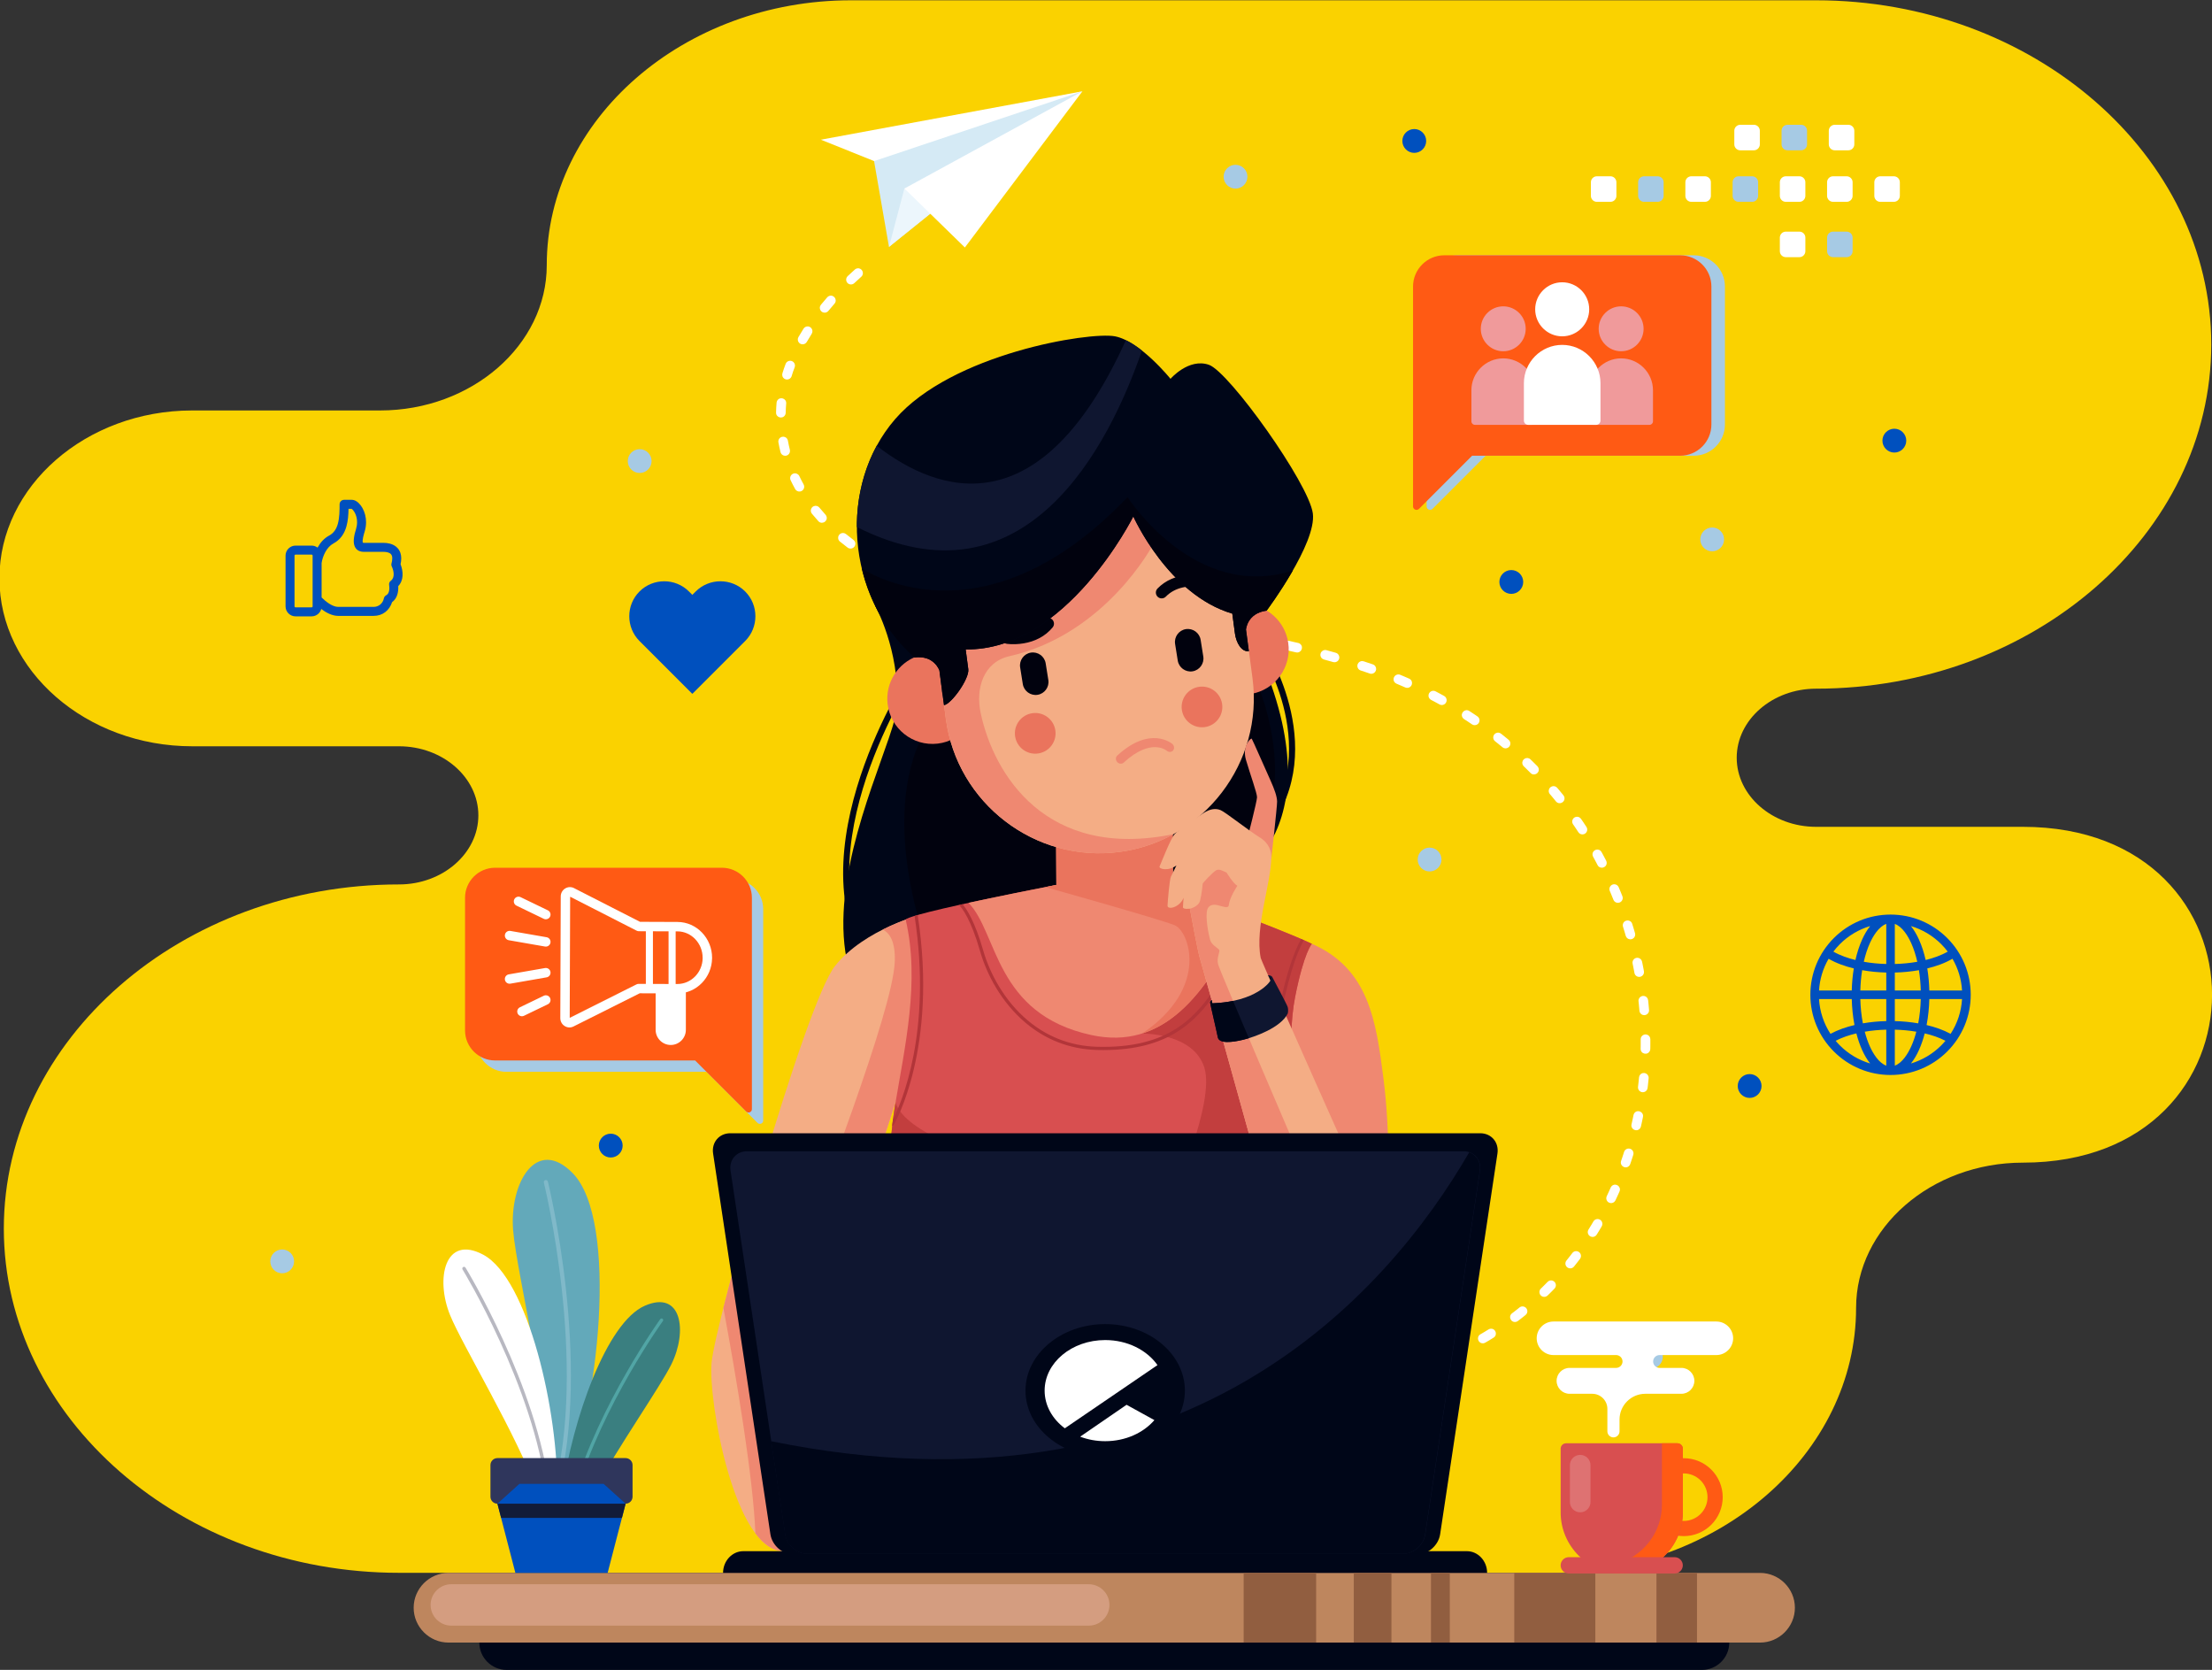 <svg version="1.1" width="650.639" height="491.076" xmlns="http://www.w3.org/2000/svg" xmlns:xlink="http://www.w3.org/1999/xlink" id="svg1486" overflow="hidden"><rect width="100%" height="100%" fill="#333333" stroke="none"/><defs id="defs1490"></defs><g id="g835" transform="matrix(1.531,0,0,-1.333,594.998,341.903)"><path d=" M 0 0 C -17.62 0 -32.036 -14.416 -32.036 -32.036 C -32.036 -64.185 -58.339 -90.487 -90.487 -90.487 L -107.961 -90.487 L -243.739 -90.487 L -311.968 -90.487 C -353.731 -90.487 -387.9 -56.318 -387.9 -14.556 C -387.9 27.207 -353.731 61.377 -311.968 61.377 C -303.587 61.377 -296.729 68.233 -296.729 76.615 C -296.729 84.996 -303.587 91.854 -311.968 91.854 L -351.701 91.854 C -372.074 91.854 -388.744 108.523 -388.744 128.896 C -388.744 149.247 -372.113 165.901 -351.771 165.939 L -315.625 165.939 C -298.006 165.939 -283.59 180.355 -283.59 197.976 C -283.59 230.124 -257.287 256.427 -225.139 256.427 L -39.732 256.427 C 2.03 256.427 36.2 222.257 36.2 180.495 C 36.2 138.732 2.03 104.563 -39.732 104.563 C -48.113 104.563 -54.971 97.705 -54.971 89.324 C -54.971 80.943 -48.113 74.086 -39.732 74.086 L 0 74.086 C 48.471 74.086 48.471 0 0 0" id="path837" stroke="none" fill="#FAD200" fill-rule="evenodd" fill-opacity="1"/></g><g id="g839" transform="matrix(1.333,0,0,-1.333,241.462,89.628)"><path d=" M 0 0 C -0.589 -0.722 -0.032 -1.799 0.898 -1.736 C 1.203 -1.71 1.451 -1.584 1.648 -1.349 C 2.09 -0.808 2.542 -0.28 3 0.247 C 3.717 1.077 2.879 2.314 1.838 1.951 C 1.662 1.884 1.526 1.794 1.4 1.652 C 0.923 1.112 0.457 0.558 0 0 M -4.957 -7.124 C -5.174 -7.504 -5.143 -7.968 -4.874 -8.314 C -4.414 -8.905 -3.486 -8.841 -3.114 -8.19 C -2.768 -7.589 -2.408 -6.996 -2.035 -6.411 C -1.786 -6.02 -1.814 -5.515 -2.112 -5.157 C -2.569 -4.604 -3.443 -4.656 -3.828 -5.263 C -4.218 -5.875 -4.594 -6.495 -4.957 -7.124 M -8.493 -15.111 C -8.564 -15.346 -8.557 -15.564 -8.477 -15.795 C -8.113 -16.748 -6.777 -16.715 -6.46 -15.745 C -6.27 -15.124 -6.042 -14.39 -5.79 -13.796 C -5.636 -13.387 -5.741 -12.926 -6.065 -12.63 C -6.618 -12.126 -7.514 -12.333 -7.779 -13.034 C -8.041 -13.712 -8.28 -14.418 -8.493 -15.111 M -9.897 -23.78 C -9.919 -24.873 -8.478 -25.301 -7.903 -24.327 C -7.819 -24.174 -7.772 -24.009 -7.769 -23.834 C -7.753 -23.147 -7.719 -22.462 -7.66 -21.777 C -7.566 -20.656 -9.039 -20.167 -9.634 -21.135 C -9.719 -21.279 -9.763 -21.419 -9.78 -21.585 C -9.846 -22.312 -9.881 -23.05 -9.897 -23.78 M -8.915 -32.499 C -8.826 -32.846 -8.588 -33.114 -8.254 -33.242 C -7.448 -33.542 -6.653 -32.821 -6.847 -31.99 C -7.014 -31.324 -7.159 -30.654 -7.281 -29.979 C -7.49 -28.869 -9.033 -28.789 -9.354 -29.876 C -9.399 -30.034 -9.405 -30.187 -9.378 -30.349 C -9.248 -31.07 -9.092 -31.787 -8.915 -32.499 M -5.683 -40.65 C -5.472 -41.035 -5.056 -41.244 -4.622 -41.195 C -3.869 -41.096 -3.458 -40.297 -3.816 -39.627 C -4.149 -39.023 -4.463 -38.415 -4.76 -37.792 C -4.973 -37.346 -5.449 -37.107 -5.934 -37.202 C -6.607 -37.337 -6.982 -38.079 -6.687 -38.699 C -6.372 -39.36 -6.038 -40.009 -5.683 -40.65 M -0.562 -47.74 C 0.171 -48.539 1.488 -47.872 1.269 -46.799 C 1.227 -46.612 1.145 -46.455 1.018 -46.312 C 0.551 -45.799 0.102 -45.276 -0.337 -44.741 C -0.63 -44.382 -1.122 -44.253 -1.553 -44.423 C -2.223 -44.688 -2.442 -45.528 -1.988 -46.086 C -1.525 -46.649 -1.053 -47.2 -0.562 -47.74 M 5.9 -53.572 C 6.739 -54.195 7.875 -53.38 7.551 -52.382 C 7.478 -52.177 7.36 -52.004 7.183 -51.873 C 6.626 -51.455 6.081 -51.026 5.541 -50.587 C 4.811 -49.99 3.72 -50.567 3.806 -51.508 C 3.838 -51.802 3.962 -52.041 4.19 -52.232 C 4.753 -52.69 5.32 -53.137 5.9 -53.572 M 13.217 -58.22 C 13.519 -58.381 13.865 -58.392 14.176 -58.248 C 14.964 -57.883 14.998 -56.758 14.232 -56.348 C 13.619 -56.018 13.01 -55.677 12.409 -55.325 C 12.125 -55.156 11.774 -55.131 11.468 -55.255 C 10.651 -55.594 10.569 -56.708 11.327 -57.159 C 11.949 -57.523 12.582 -57.877 13.217 -58.22 M 21.048 -61.856 C 21.442 -62.014 21.895 -61.924 22.196 -61.623 C 22.735 -61.083 22.551 -60.164 21.841 -59.881 C 21.19 -59.621 20.543 -59.354 19.9 -59.077 C 18.853 -58.635 17.927 -59.906 18.69 -60.771 C 18.792 -60.883 18.916 -60.971 19.055 -61.031 C 19.715 -61.315 20.38 -61.59 21.048 -61.856 M 29.189 -64.664 C 30.185 -64.961 30.973 -63.79 30.324 -62.979 C 30.192 -62.809 30.001 -62.687 29.797 -62.624 C 29.125 -62.426 28.453 -62.219 27.786 -62.005 C 26.805 -61.685 25.984 -62.826 26.608 -63.659 C 26.74 -63.835 26.922 -63.963 27.13 -64.03 C 27.813 -64.25 28.501 -64.461 29.189 -64.664 M 37.513 -66.795 C 38.5 -67.005 39.201 -65.875 38.56 -65.073 C 38.399 -64.886 38.211 -64.771 37.971 -64.716 C 37.283 -64.565 36.597 -64.408 35.912 -64.247 C 34.994 -64.032 34.272 -65.017 34.756 -65.836 C 34.911 -66.081 35.136 -66.252 35.42 -66.319 C 36.117 -66.482 36.814 -66.643 37.513 -66.795 M 45.945 -68.369 C 46.837 -68.499 47.477 -67.569 47.034 -66.784 C 46.868 -66.503 46.603 -66.32 46.281 -66.267 C 45.587 -66.157 44.884 -66.052 44.195 -65.925 C 43.852 -65.867 43.518 -65.97 43.267 -66.212 C 42.65 -66.829 42.971 -67.861 43.828 -68.022 C 44.529 -68.148 45.24 -68.258 45.945 -68.369 M 54.44 -69.479 C 55.543 -69.595 56.073 -68.161 55.142 -67.531 C 55.002 -67.439 54.838 -67.381 54.672 -67.363 C 53.97 -67.288 53.269 -67.21 52.567 -67.127 C 52.178 -67.078 51.793 -67.255 51.568 -67.574 C 51.112 -68.241 51.513 -69.142 52.314 -69.241 C 53.022 -69.325 53.731 -69.403 54.44 -69.479 M 62.946 -70.238 C 63.986 -70.324 64.519 -69.021 63.714 -68.354 C 63.544 -68.218 63.35 -68.135 63.132 -68.117 C 62.423 -68.055 61.714 -67.995 61.005 -67.937 C 60.547 -67.897 60.119 -68.158 59.938 -68.58 C 59.658 -69.249 60.104 -69.998 60.83 -70.059 C 61.536 -70.116 62.241 -70.177 62.946 -70.238 M 71.398 -71.069 C 71.866 -71.118 72.321 -70.857 72.498 -70.418 C 72.771 -69.768 72.332 -69.026 71.63 -68.953 C 70.922 -68.876 70.215 -68.799 69.507 -68.727 C 68.473 -68.619 67.912 -69.918 68.71 -70.598 C 68.878 -70.738 69.069 -70.821 69.288 -70.844 C 69.991 -70.919 70.695 -70.993 71.398 -71.069 M 79.826 -72.1 C 80.767 -72.218 81.384 -71.158 80.818 -70.404 C 80.63 -70.169 80.409 -70.033 80.109 -69.989 C 79.404 -69.895 78.698 -69.802 77.992 -69.71 C 76.92 -69.576 76.347 -70.94 77.214 -71.614 C 77.363 -71.728 77.535 -71.799 77.721 -71.822 C 78.423 -71.913 79.124 -72.005 79.826 -72.1 M 88.217 -73.356 C 89.247 -73.528 89.882 -72.247 89.12 -71.531 C 88.964 -71.385 88.774 -71.291 88.563 -71.256 C 87.859 -71.14 87.156 -71.026 86.453 -70.916 C 85.31 -70.749 84.747 -72.244 85.727 -72.873 C 85.852 -72.95 85.978 -72.995 86.123 -73.02 C 86.821 -73.13 87.52 -73.242 88.217 -73.356 M 96.563 -74.871 C 97.569 -75.06 98.237 -73.882 97.564 -73.118 C 97.401 -72.94 97.212 -72.832 96.977 -72.782 C 96.277 -72.644 95.578 -72.508 94.878 -72.375 C 93.818 -72.176 93.161 -73.5 93.986 -74.229 C 94.134 -74.351 94.291 -74.431 94.48 -74.466 C 95.175 -74.599 95.868 -74.733 96.563 -74.871 M 104.842 -76.68 C 105.912 -76.93 106.616 -75.594 105.8 -74.852 C 105.666 -74.732 105.512 -74.649 105.336 -74.608 C 104.671 -74.487 103.924 -74.275 103.252 -74.122 C 102.306 -73.9 101.579 -74.988 102.15 -75.779 C 102.3 -75.992 102.526 -76.139 102.779 -76.197 C 103.442 -76.35 104.184 -76.56 104.842 -76.68 M 113.036 -78.822 C 113.44 -78.934 113.884 -78.806 114.149 -78.477 C 114.635 -77.89 114.356 -76.979 113.62 -76.774 C 112.933 -76.579 112.246 -76.388 111.557 -76.198 C 111.287 -76.124 111.004 -76.161 110.76 -76.295 C 109.927 -76.765 110.079 -77.999 110.997 -78.253 C 111.678 -78.439 112.356 -78.629 113.036 -78.822 M 121.108 -81.349 C 122.042 -81.674 122.88 -80.642 122.365 -79.791 C 122.239 -79.578 122.034 -79.416 121.801 -79.336 L 121.647 -79.282 C 121.021 -79.069 120.395 -78.859 119.766 -78.652 C 118.87 -78.36 118.063 -79.298 118.484 -80.142 C 118.62 -80.4 118.826 -80.586 119.106 -80.677 C 119.725 -80.879 120.339 -81.087 120.955 -81.295 Z M 128.95 -84.426 C 129.797 -84.791 130.662 -84.013 130.393 -83.121 C 130.289 -82.824 130.098 -82.608 129.81 -82.479 L 128.795 -82.036 L 127.833 -81.63 C 126.883 -81.249 126.001 -82.256 126.505 -83.149 C 126.63 -83.355 126.793 -83.501 127.015 -83.595 L 127.956 -83.993 Z M 136.498 -88.163 C 136.979 -88.421 137.56 -88.29 137.879 -87.846 C 138.246 -87.328 138.079 -86.602 137.522 -86.297 L 137.325 -86.188 L 136.414 -85.693 L 135.626 -85.278 C 134.719 -84.813 133.742 -85.751 134.173 -86.679 C 134.279 -86.896 134.431 -87.053 134.643 -87.166 L 135.41 -87.571 L 136.301 -88.054 Z M 143.677 -92.565 C 144.056 -92.822 144.553 -92.801 144.916 -92.525 C 145.493 -92.076 145.465 -91.205 144.858 -90.796 L 144.287 -90.409 L 143.449 -89.855 L 143.064 -89.607 C 142.164 -89.036 141.075 -90.002 141.532 -90.965 C 141.62 -91.146 141.75 -91.295 141.921 -91.403 L 142.285 -91.639 L 143.104 -92.18 Z M 150.397 -97.618 C 151.128 -98.215 152.216 -97.64 152.133 -96.698 C 152.1 -96.404 151.977 -96.164 151.749 -95.974 L 151.423 -95.702 L 150.667 -95.088 L 150.076 -94.618 C 149.769 -94.375 149.361 -94.326 149.002 -94.476 C 148.257 -94.795 148.126 -95.792 148.761 -96.293 L 149.333 -96.747 L 150.071 -97.348 Z M 156.595 -103.299 C 157.347 -104.051 158.624 -103.357 158.383 -102.296 C 158.335 -102.104 158.242 -101.936 158.102 -101.796 L 157.823 -101.514 L 157.148 -100.844 L 156.571 -100.283 C 155.799 -99.556 154.562 -100.263 154.797 -101.295 C 154.849 -101.503 154.943 -101.67 155.097 -101.819 L 155.658 -102.364 L 156.316 -103.017 Z M 162.199 -109.568 C 162.899 -110.403 164.241 -109.8 164.072 -108.712 C 164.039 -108.528 163.965 -108.364 163.847 -108.219 L 163.492 -107.781 L 162.898 -107.064 L 162.474 -106.563 C 161.855 -105.848 160.687 -106.224 160.604 -107.165 C 160.584 -107.461 160.665 -107.719 160.856 -107.946 L 161.266 -108.431 L 161.845 -109.13 Z M 167.149 -116.367 C 167.37 -116.694 167.74 -116.87 168.133 -116.835 C 168.934 -116.765 169.368 -115.848 168.919 -115.184 L 168.431 -114.445 L 167.918 -113.687 L 167.718 -113.398 C 167.474 -113.048 167.034 -112.874 166.616 -112.969 C 165.876 -113.134 165.539 -113.998 165.974 -114.619 L 166.161 -114.89 L 166.661 -115.629 Z M 171.386 -123.621 C 171.91 -124.603 173.393 -124.234 173.393 -123.114 C 173.389 -122.938 173.352 -122.789 173.271 -122.631 L 173.067 -122.24 L 172.644 -121.444 L 172.256 -120.733 C 171.707 -119.771 170.26 -120.15 170.26 -121.27 C 170.264 -121.449 170.309 -121.605 170.393 -121.764 L 170.771 -122.455 L 171.183 -123.23 Z M 174.879 -131.264 C 175.009 -131.588 175.289 -131.829 175.63 -131.906 C 176.466 -132.097 177.174 -131.269 176.855 -130.474 L 176.479 -129.541 L 176.136 -128.719 L 176.031 -128.476 C 175.661 -127.661 174.548 -127.613 174.118 -128.396 C 173.961 -128.693 173.948 -129.016 174.079 -129.326 L 174.175 -129.55 L 174.51 -130.352 Z M 177.599 -139.228 C 177.733 -139.668 178.129 -139.979 178.593 -139.989 C 179.314 -140.005 179.847 -139.315 179.64 -138.622 L 179.429 -137.896 L 179.173 -137.051 L 179.021 -136.562 C 178.676 -135.506 177.151 -135.607 176.955 -136.712 C 176.929 -136.88 176.938 -137.047 176.992 -137.209 L 177.139 -137.677 L 177.388 -138.501 Z M 179.516 -147.412 C 179.578 -147.747 179.802 -148.035 180.112 -148.179 C 180.898 -148.543 181.767 -147.865 181.607 -147.015 L 181.498 -146.424 L 181.331 -145.565 L 181.194 -144.904 C 181.097 -144.446 180.714 -144.104 180.246 -144.062 C 179.535 -144.001 178.963 -144.645 179.111 -145.343 L 179.242 -145.983 L 179.406 -146.821 Z M 180.615 -155.746 C 180.696 -156.72 181.963 -157.073 182.534 -156.281 C 182.688 -156.076 182.757 -155.814 182.736 -155.56 L 182.693 -155.045 L 182.613 -154.182 L 182.534 -153.419 C 182.512 -153.2 182.417 -152.985 182.269 -152.822 C 181.57 -152.057 180.311 -152.624 180.417 -153.647 L 180.494 -154.389 L 180.572 -155.231 Z M 180.882 -164.148 C 180.882 -165.317 182.468 -165.648 182.933 -164.564 C 182.984 -164.437 183.008 -164.312 183.011 -164.175 L 183.02 -163.678 L 183.026 -162.816 L 183.023 -162.024 C 183.006 -161.126 181.987 -160.646 181.286 -161.208 C 181.032 -161.418 180.895 -161.712 180.895 -162.041 L 180.896 -162.812 L 180.891 -163.651 Z M 180.304 -172.533 C 180.259 -172.961 180.457 -173.357 180.827 -173.575 C 181.496 -173.96 182.323 -173.539 182.419 -172.774 L 182.482 -172.239 L 182.575 -171.389 L 182.649 -170.636 C 182.735 -169.604 181.469 -169.064 180.786 -169.838 C 180.636 -170.015 180.553 -170.207 180.529 -170.438 L 180.457 -171.17 L 180.367 -171.999 Z M 178.867 -180.813 C 178.643 -181.873 179.948 -182.554 180.687 -181.767 C 180.822 -181.618 180.901 -181.466 180.947 -181.27 L 181.087 -180.649 L 181.266 -179.817 L 181.397 -179.167 C 181.601 -178.084 180.249 -177.44 179.537 -178.275 C 179.419 -178.419 179.347 -178.571 179.309 -178.753 L 179.181 -179.383 L 179.007 -180.192 Z M 176.566 -188.893 C 176.234 -189.911 177.436 -190.729 178.261 -190.045 C 178.411 -189.916 178.524 -189.754 178.586 -189.565 L 178.838 -188.824 L 179.101 -188.02 L 179.259 -187.521 C 179.367 -187.162 179.286 -186.781 179.038 -186.499 C 178.491 -185.881 177.465 -186.102 177.224 -186.892 L 177.073 -187.368 L 176.817 -188.151 Z M 173.401 -196.656 C 173.216 -197.044 173.286 -197.5 173.57 -197.821 C 174.086 -198.387 174.997 -198.257 175.326 -197.566 L 175.738 -196.684 L 176.087 -195.914 L 176.226 -195.598 C 176.658 -194.574 175.449 -193.651 174.57 -194.354 C 174.44 -194.462 174.339 -194.597 174.271 -194.752 L 174.142 -195.048 L 173.804 -195.796 Z M 169.372 -204.018 C 168.893 -204.805 169.547 -205.772 170.465 -205.626 C 170.775 -205.562 171.013 -205.407 171.183 -205.139 L 171.354 -204.865 L 171.795 -204.145 L 172.305 -203.286 C 172.525 -202.899 172.483 -202.419 172.199 -202.076 C 171.725 -201.507 170.824 -201.584 170.456 -202.229 L 169.972 -203.044 L 169.544 -203.744 Z M 164.511 -210.852 C 164.27 -211.157 164.217 -211.545 164.354 -211.907 C 164.661 -212.666 165.671 -212.816 166.178 -212.176 L 166.487 -211.79 L 167.012 -211.122 L 167.505 -210.479 C 168.034 -209.766 167.531 -208.771 166.643 -208.771 C 166.314 -208.779 166.004 -208.928 165.807 -209.194 L 165.329 -209.817 L 164.82 -210.466 Z M 158.861 -217.045 C 158.511 -217.395 158.445 -217.915 158.691 -218.343 C 159.051 -218.941 159.856 -219.046 160.356 -218.561 L 160.786 -218.141 L 161.394 -217.534 L 161.88 -217.036 C 162.105 -216.804 162.213 -216.478 162.17 -216.157 C 162.049 -215.273 160.969 -214.919 160.349 -215.558 L 159.88 -216.037 L 159.291 -216.626 Z M 152.497 -222.496 C 151.576 -223.223 152.309 -224.672 153.439 -224.363 C 153.575 -224.323 153.681 -224.269 153.794 -224.185 L 154.258 -223.833 L 154.948 -223.296 L 155.494 -222.859 C 156.225 -222.263 155.892 -221.1 154.943 -220.974 C 154.646 -220.946 154.39 -221.019 154.155 -221.204 L 153.63 -221.624 L 152.961 -222.145 Z M 145.515 -227.128 C 144.552 -227.701 145.003 -229.183 146.141 -229.107 C 146.306 -229.093 146.448 -229.047 146.592 -228.964 L 146.909 -228.781 L 147.681 -228.322 L 148.441 -227.856 C 149.382 -227.26 148.909 -225.816 147.799 -225.891 C 147.62 -225.906 147.471 -225.954 147.318 -226.048 L 146.58 -226.499 L 145.832 -226.944 Z M 138.018 -230.898 C 137.642 -231.069 137.403 -231.421 137.386 -231.833 C 137.351 -232.612 138.173 -233.166 138.882 -232.844 L 139.601 -232.53 L 140.445 -232.148 L 140.849 -231.96 C 141.813 -231.5 141.569 -230.058 140.507 -229.939 C 140.304 -229.922 140.12 -229.948 139.936 -230.036 L 139.556 -230.214 L 138.736 -230.584 Z M 130.136 -233.787 C 129.067 -234.136 129.186 -235.682 130.309 -235.856 C 130.468 -235.877 130.628 -235.866 130.78 -235.816 L 131.642 -235.549 L 132.559 -235.251 L 132.833 -235.158 C 133.169 -235.042 133.417 -234.774 133.513 -234.433 C 133.737 -233.608 132.943 -232.865 132.139 -233.146 L 131.889 -233.23 L 130.997 -233.52 Z M 121.985 -235.814 C 121.643 -235.886 121.362 -236.111 121.221 -236.433 C 120.877 -237.218 121.57 -238.076 122.409 -237.901 L 123.04 -237.777 L 124.027 -237.57 L 124.518 -237.461 C 125.534 -237.224 125.645 -235.826 124.672 -235.433 C 124.47 -235.355 124.258 -235.335 124.046 -235.386 L 123.579 -235.488 L 122.616 -235.69 Z M 113.658 -237.03 C 113.217 -237.076 112.834 -237.412 112.737 -237.847 C 112.573 -238.565 113.156 -239.224 113.889 -239.147 L 114.858 -239.047 L 116.03 -238.911 C 116.981 -238.792 117.294 -237.541 116.507 -236.988 C 116.287 -236.83 116.018 -236.767 115.75 -236.8 L 114.627 -236.931 Z M 105.25 -237.491 C 104.243 -237.512 103.825 -238.801 104.639 -239.41 C 104.834 -239.552 105.053 -239.625 105.295 -239.619 L 106.179 -239.605 L 107.29 -239.576 L 107.447 -239.57 C 108.493 -239.526 108.85 -238.14 107.952 -237.596 C 107.775 -237.486 107.564 -237.435 107.355 -237.443 L 106.134 -237.477 Z M 8.91 6.19 C 9.689 6.884 9.098 8.179 8.058 8.04 C 7.847 8.013 7.652 7.922 7.493 7.78 C 6.956 7.301 6.425 6.814 5.903 6.319 C 5.56 5.997 5.476 5.5 5.676 5.078 C 5.991 4.433 6.843 4.28 7.364 4.771 C 7.872 5.252 8.388 5.725 8.91 6.19" id="path841" stroke="none" fill="#FFFFFF" fill-rule="evenodd" fill-opacity="1"/></g><g id="g843" transform="matrix(1.333,0,0,-1.333,266.676,199.06)"><path d=" M 0 0 C 0.199 0.314 0.617 0.408 0.932 0.208 C 1.247 0.009 1.34 -0.409 1.14 -0.724 C 1.064 -0.844 -25.678 -42.397 -4.556 -66.618 C -4.311 -66.897 -4.339 -67.323 -4.619 -67.568 C -4.899 -67.813 -5.325 -67.785 -5.57 -67.505 C -27.364 -42.514 -0.078 -0.123 0 0" id="path845" stroke="none" fill="#000618" fill-rule="evenodd" fill-opacity="1"/></g><g id="g847" transform="matrix(1.333,0,0,-1.333,370.652,191.343)"><path d=" M 0 0 C -0.199 0.315 -0.104 0.731 0.211 0.93 C 0.525 1.128 0.941 1.033 1.14 0.718 C 1.184 0.649 16.458 -23.061 0.348 -41.275 C 0.102 -41.553 -0.324 -41.579 -0.603 -41.333 C -0.881 -41.087 -0.907 -40.661 -0.66 -40.383 C 14.772 -22.935 0.041 -0.066 0 0" id="path849" stroke="none" fill="#000618" fill-rule="evenodd" fill-opacity="1"/></g><g id="g851" transform="matrix(1.333,0,0,-1.333,272.438,161.649)"><path d=" M 0 0 L -11.264 -12.384 C -11.264 -12.384 -5.871 -21.93 -6.407 -34.447 C -6.943 -46.964 -49.145 -116.346 28.82 -115.988 C 106.785 -115.631 63.408 -75.407 63.408 -75.407 C 63.408 -75.407 89.126 -67.08 76.139 -29.842 C 63.153 7.396 0 0 0 0" id="path853" stroke="none" fill="#000618" fill-rule="evenodd" fill-opacity="1"/></g><g id="g855" transform="matrix(1.333,0,0,-1.333,357.94,263.125)"><path d=" M 0 0 C -0.453 0.454 -0.719 0.7 -0.719 0.7 C -0.719 0.7 0.206 1 1.615 1.738 C 3.835 4.222 6.087 7.135 8.276 10.536 C 18.909 27.064 7.594 49.79 7.594 49.79 L 1.576 51.587 C 1.576 51.587 -10.405 55.878 -13.623 56.951 C -16.842 58.024 -54.036 55.699 -64.586 35.851 C -75.137 16.002 -63.384 -12.773 -63.384 -12.773 C -63.384 -12.773 -19.524 -11.357 -17.021 -11.179 C -15.158 -11.045 -7.948 -8.237 0 0" id="path857" stroke="none" fill="#01020E" fill-rule="evenodd" fill-opacity="1"/></g><g id="g859" transform="matrix(1.333,0,0,-1.333,385.894,277.559)"><path d=" M 0 0 C 12.525 -5.469 14.15 -16.921 15.778 -29.665 C 17.222 -40.967 17.674 -58.021 14.697 -83.928 C 11.722 -109.834 -35.627 -49.752 -35.627 -49.752 Z" id="path861" stroke="none" fill="#EF8871" fill-rule="evenodd" fill-opacity="1"/></g><g id="g863" transform="matrix(1.333,0,0,-1.333,287.683,277.107)"><path d=" M 0 0 L -12.158 6.22 C -12.158 6.22 -25.004 3.023 -31.577 -5.238 C -38.148 -13.501 -58.053 -84.105 -58.804 -92.743 C -59.555 -101.381 -53.704 -134.287 -43 -134.287 C -32.297 -134.287 -26.972 -62.344 -26.972 -62.344 L -18.23 -35.379 Z" id="path865" stroke="none" fill="#F4AD85" fill-rule="evenodd" fill-opacity="1"/></g><g id="g867" transform="matrix(1.333,0,0,-1.333,287.683,277.107)"><path d=" M 0 0 L -12.158 6.22 C -12.158 6.22 -16.272 5.195 -21.035 2.81 C -19.46 2.049 -18.229 0.104 -18.373 -4.207 C -18.749 -15.475 -35.931 -58.475 -39.686 -70.493 C -43.442 -82.511 -46.446 -89.646 -46.446 -89.646 L -54.272 -73.233 C -54.979 -75.885 -55.624 -78.37 -56.193 -80.634 C -53.265 -96.41 -49.624 -118.037 -49.129 -130.4 C -47.314 -132.808 -45.267 -134.287 -43 -134.287 C -32.297 -134.287 -26.972 -62.344 -26.972 -62.344 L -18.23 -35.379 Z" id="path869" stroke="none" fill="#EF8871" fill-rule="evenodd" fill-opacity="1"/></g><g id="g871" transform="matrix(1.333,0,0,-1.333,330.651,256.423)"><path d=" M 0 0 C 0 0 32.309 -11.515 41.433 -15.852 C 41.416 -15.868 39.688 -17.674 37.727 -27.578 C 35.755 -37.53 37.727 -51.989 35.662 -66.261 C 34.169 -76.572 27.187 -128.741 23.428 -156.897 L -56.214 -150.473 C -56.238 -149.218 -56.29 -147.71 -56.363 -146 C -49.821 -151.093 -43.552 -151.319 -47.433 -136.442 C -54.193 -110.528 -52.879 -65.462 -50.626 -51.941 C -48.373 -38.422 -45.016 -24.191 -48.208 -10.484 C -46.064 -8.554 0 0 0 0" id="path873" stroke="none" fill="#D84F50" fill-rule="evenodd" fill-opacity="1"/></g><g id="g875" transform="matrix(1.333,0,0,-1.333,358.944,266.775)"><path d=" M 0 0 C 8.083 -3.032 16.291 -6.223 20.213 -8.088 C 20.196 -8.104 18.469 -9.91 16.507 -19.814 C 14.535 -29.767 16.507 -44.226 14.442 -58.497 C 14.144 -60.562 13.624 -64.307 12.955 -69.197 C -5.039 -72.001 -58.189 -78.089 -70.944 -76.959 C -71.866 -76.877 -72.774 -76.738 -73.667 -76.548 C -73.666 -62.486 -72.85 -50.201 -71.846 -44.178 C -71.788 -43.832 -71.729 -43.485 -71.67 -43.139 C -67.168 -56.426 -10.489 -63.854 -10.489 -63.854 C -10.489 -63.854 -1.091 -43.065 -3.532 -35.366 C -5.973 -27.667 -17.244 -27.882 -17.244 -27.882 L -16.958 -21.001 C -16.958 -21.001 -5.689 -5.743 -2.982 -1.1 C -2.643 -0.516 -1.589 -0.165 -8.88178e-16 2.22045e-15" id="path877" stroke="none" fill="#C23E3E" fill-rule="evenodd" fill-opacity="1"/></g><g id="g879" transform="matrix(1.333,0,0,-1.333,262.429,331.035)"><path d=" M 0 0 C 0.05 0.455 0.102 0.894 0.154 1.313 C 1.969 4.887 8.879 20.606 4.94 46.271 C 5.155 46.337 5.381 46.403 5.626 46.474 C 10.155 17.122 0.574 0.567 0.351 0.186 C 0.332 0.149 0.306 0.116 0.273 0.087 C 0.195 0.019 0.096 -0.01 0 0 M 90.236 41.171 C 90.438 41.084 90.635 40.998 90.826 40.914 C 89.272 38.161 87.083 32.379 85.069 20.281 C 82.657 5.781 85.421 -0.758 87.537 -3.51 C 87.515 -3.841 87.49 -4.172 87.464 -4.503 C 85.194 -1.928 81.764 4.73 84.371 20.398 C 86.349 32.283 88.584 38.219 90.236 41.171 M 76.966 46.464 L 77.632 46.21 C 76.196 40.42 74.273 33.628 71.588 29.626 C 69.167 26.02 66.341 22.695 62.234 20.315 C 58.134 17.937 52.769 16.511 45.278 16.7 C 38.751 16.865 33.505 19.271 29.445 22.688 C 24.16 27.135 20.887 33.292 19.412 38.438 C 17.348 45.636 15.406 48.034 14.744 48.685 L 15.531 48.858 C 16.454 47.776 18.263 45.017 20.094 38.632 C 21.538 33.596 24.736 27.572 29.899 23.229 C 33.848 19.907 38.948 17.567 45.295 17.407 C 52.64 17.222 57.884 18.611 61.88 20.928 C 65.872 23.242 68.632 26.491 71 30.02 C 73.638 33.95 75.543 40.711 76.966 46.464" id="path881" stroke="none" fill="#B23539" fill-rule="evenodd" fill-opacity="1"/></g><g id="g883" transform="matrix(1.333,0,0,-1.333,327.312,210.34)"><path d=" M 0 0 L 0.243 0.002 C 7.257 0.08 13.101 -5.59 13.145 -12.604 L 13.307 -38.471 C 17.996 -40.186 23.607 -42.263 28.862 -44.271 C 20.594 -62.125 10.842 -73.924 -4.743 -70.544 C -26.091 -65.914 -25.331 -47.989 -31.833 -41.38 C -25.76 -40.064 -18.634 -38.633 -12.452 -37.424 L -12.606 -12.901 C -12.65 -5.887 -7.014 -0.078 0 0" id="path885" stroke="none" fill="#EF8871" fill-rule="evenodd" fill-opacity="1"/></g><g id="g887" transform="matrix(1.333,0,0,-1.333,343.782,221.403)"><path d=" M 0 0 C 0.503 -1.344 0.782 -2.794 0.792 -4.308 L 0.954 -30.174 C 5.644 -31.889 11.255 -33.966 16.51 -35.974 C 10.429 -49.105 3.544 -58.961 -5.873 -61.911 C 9.102 -51.813 4.499 -39.338 1.307 -38.023 C -1.886 -36.709 -27.228 -29.603 -27.228 -29.603 C -26.408 -29.441 -25.598 -29.282 -24.805 -29.127 L -24.958 -4.604 C -24.983 -0.646 -23.198 2.93 -20.377 5.307 C -13.625 5.37 -6.898 3.275 0 0" id="path889" stroke="none" fill="#EA745D" fill-rule="evenodd" fill-opacity="1"/></g><g id="g891" transform="matrix(1.333,0,0,-1.333,365.773,177.671)"><path d=" M 0 0 C 0.249 -0.001 0.495 -0.009 0.74 -0.026 L 0.748 -0.028 L 0.747 -0.027 C 5.277 -0.364 9.14 -3.785 9.854 -8.467 C 10.684 -13.909 6.943 -18.994 1.502 -19.824 C -3.94 -20.653 -9.026 -16.914 -9.855 -11.473 C -10.339 -8.31 -9.277 -5.268 -7.235 -3.112 C -7.099 -6.062 -6.154 -9.611 -2.384 -9.478 L -3.249 -3.795 C -3.6 -1.494 -1.59 -0.147 0 0" id="path893" stroke="none" fill="#EA745D" fill-rule="evenodd" fill-opacity="1"/></g><g id="g895" transform="matrix(1.333,0,0,-1.333,270.803,192.653)"><path d=" M 0 0 C -0.24 -0.065 -0.476 -0.138 -0.708 -0.22 L -0.715 -0.223 L -0.714 -0.222 C -4.999 -1.731 -7.832 -6.044 -7.297 -10.75 C -6.673 -16.219 -1.733 -20.149 3.735 -19.526 C 9.206 -18.903 13.136 -13.964 12.513 -8.495 C 12.152 -5.315 10.332 -2.657 7.798 -1.11 C 8.437 -3.995 8.454 -7.667 4.779 -8.524 L 4.128 -2.813 C 3.866 -0.5 1.574 0.274 0 0" id="path897" stroke="none" fill="#EA745D" fill-rule="evenodd" fill-opacity="1"/></g><g id="g899" transform="matrix(1.333,0,0,-1.333,311.851,119.321)"><path d=" M 0 0 L 0 0 C 18.607 2.477 35.859 -10.721 38.335 -29.327 L 42.43 -60.098 C 44.908 -78.704 31.708 -95.955 13.101 -98.432 C -5.502 -100.908 -22.753 -87.711 -25.23 -69.104 L -29.326 -38.333 C -31.802 -19.726 -18.604 -2.476 0 0" id="path901" stroke="none" fill="#F4AD85" fill-rule="evenodd" fill-opacity="1"/></g><g id="g903" transform="matrix(1.333,0,0,-1.333,311.851,119.321)"><path d=" M 0 0 L 0 0 C 17.648 2.35 34.073 -9.401 37.833 -26.493 C 37.653 -28.134 37.155 -29.805 36.276 -31.502 L 20.506 -30.581 C 20.506 -30.581 10.127 -50.423 -11.191 -55.244 C -16.922 -56.54 -18.719 -62.315 -17.549 -67.803 C -14.698 -81.167 -3.225 -100.317 25.028 -94.501 C 21.426 -96.491 17.409 -97.858 13.101 -98.432 C -5.502 -100.908 -22.753 -87.71 -25.23 -69.104 L -29.326 -38.333 C -31.802 -19.726 -18.604 -2.476 0 0" id="path905" stroke="none" fill="#EF8871" fill-rule="evenodd" fill-opacity="1"/></g><g id="g907" transform="matrix(1.333,0,0,-1.333,303.602,209.74)"><path d=" M 0 0 C 2.45 0.373 4.74 -1.312 5.113 -3.761 C 5.487 -6.211 3.803 -8.501 1.353 -8.875 C -1.097 -9.247 -3.388 -7.563 -3.761 -5.114 C -4.134 -2.664 -2.45 -0.374 0 0" id="path909" stroke="none" fill="#EA745D" fill-rule="evenodd" fill-opacity="1"/></g><g id="g911" transform="matrix(1.333,0,0,-1.333,352.653,201.979)"><path d=" M 0 0 C 2.45 0.373 4.74 -1.312 5.114 -3.761 C 5.487 -6.212 3.804 -8.5 1.354 -8.875 C -1.097 -9.248 -3.387 -7.564 -3.761 -5.114 C -4.134 -2.664 -2.45 -0.374 0 0" id="path913" stroke="none" fill="#EA745D" fill-rule="evenodd" fill-opacity="1"/></g><g id="g915" transform="matrix(1.333,0,0,-1.333,296.599,185.944)"><path d=" M 0 0 C -0.701 0.086 -1.342 -0.414 -1.429 -1.115 C -1.515 -1.815 -1.015 -2.458 -0.318 -2.544 C 0.838 -2.701 2.216 -2.631 3.357 -2.44 C 5.868 -2.022 8.138 -0.901 9.776 1.086 C 10.224 1.629 10.147 2.442 9.604 2.891 C 9.061 3.34 8.246 3.263 7.798 2.719 C 5.926 0.448 2.816 -0.298 0 0" id="path917" stroke="none" fill="#01020E" fill-rule="evenodd" fill-opacity="1"/></g><g id="g919" transform="matrix(1.333,0,0,-1.333,372.05,286.864)"><path d=" M 0 0 C 0 0 1.303 0.188 1.597 -0.833 C 1.89 -1.854 -2.43 -7.347 -2.711 -7.534 C -2.992 -7.722 -11.56 -6.643 -11.56 -6.643 C -11.56 -6.643 -12.012 -6.22 -11.915 -5.895 C -11.818 -5.568 -11.501 -5.284 -11.501 -5.284 Z" id="path921" stroke="none" fill="#000618" fill-rule="evenodd" fill-opacity="1"/></g><g id="g923" transform="matrix(1.333,0,0,-1.333,353.586,172.687)"><path d=" M 0 0 C -2.801 0.507 -5.938 0.05 -8.002 -2.075 C -8.494 -2.582 -9.309 -2.594 -9.815 -2.101 C -10.321 -1.607 -10.333 -0.794 -9.841 -0.287 C -8.046 1.562 -5.693 2.494 -3.157 2.707 C -2.005 2.804 -0.625 2.762 0.511 2.512 C 1.203 2.369 1.649 1.689 1.506 0.997 C 1.362 0.305 0.684 -0.141 0 0" id="path925" stroke="none" fill="#01020E" fill-rule="evenodd" fill-opacity="1"/></g><g id="g927" transform="matrix(1.333,0,0,-1.333,284.039,190.977)"><path d=" M 0 0 C 0 0 0.302 -2.262 0.581 -4.361 C 0.86 -6.461 -3.17 -12.08 -4.78 -12.294 L -5.8 -4.63 C -5.8 -4.63 -6.95 -1.206 -11.29 -1.784 C -26.644 11.753 -28.122 36.287 -15.584 50.779 C -3.046 65.271 27.375 70.142 32.941 69.074 C 38.509 68.007 45.203 59.694 45.203 59.694 C 45.203 59.694 49.189 64.334 53.668 62.794 C 58.147 61.253 75.727 36.635 76.608 30.012 C 77.49 23.389 66.416 8.559 66.416 8.559 C 62.076 7.981 61.861 4.376 61.861 4.376 L 62.495 -0.389 C 60.886 -0.604 59.697 1.435 59.418 3.534 C 59.138 5.634 58.837 7.896 58.837 7.896 C 44.677 12.054 36.996 29.342 36.996 29.342 C 36.996 29.342 22.24 -0.293 0 0" id="path929" stroke="none" fill="#000618" fill-rule="evenodd" fill-opacity="1"/></g><g id="g931" transform="matrix(1.333,0,0,-1.333,252.03,154.987)"><path d=" M 0 0 C -0.022 6.278 1.436 12.496 4.38 17.928 C 18.264 7.171 40.691 -0.031 59.371 41.23 C 60.575 40.64 61.779 39.826 62.911 38.935 C 55.675 17.951 37.192 -18.691 0 0" id="path933" stroke="none" fill="#0F1630" fill-rule="evenodd" fill-opacity="1"/></g><g id="g935" transform="matrix(1.333,0,0,-1.333,284.039,190.977)"><path d=" M 0 0 C 0 0 0.302 -2.262 0.581 -4.361 C 0.86 -6.461 -3.17 -12.08 -4.78 -12.294 L -5.8 -4.63 C -5.8 -4.63 -6.95 -1.206 -11.29 -1.784 C -17.299 3.514 -21.182 10.496 -22.933 17.901 C -22.913 17.888 3.369 -0.366 35.723 33.597 C 35.723 33.597 50.525 10.511 72.183 17.388 C 69.426 12.59 66.416 8.559 66.416 8.559 C 62.076 7.981 61.861 4.376 61.861 4.376 L 62.496 -0.389 C 60.886 -0.604 59.697 1.435 59.418 3.534 C 59.139 5.634 58.837 7.896 58.837 7.896 C 44.677 12.054 36.996 29.342 36.996 29.342 C 36.996 29.342 22.24 -0.293 0 0" id="path937" stroke="none" fill="#01020E" fill-rule="evenodd" fill-opacity="1"/></g><g id="g939" transform="matrix(1.333,0,0,-1.333,370.981,251.821)"><path d=" M 0 0 L 2.215 -0.604 C 2.215 -0.604 3.513 10.955 3.501 12.075 C 3.487 13.194 2.916 14.806 2.063 16.693 C 1.208 18.581 -1.925 25.717 -2.093 25.945 C -2.262 26.174 -4.287 24.415 -3.374 21.289 C -2.461 18.162 -0.914 13.931 -0.928 13.026 C -0.941 12.121 -3.011 4.114 -3.011 4.114 Z" id="path941" stroke="none" fill="#EF8871" fill-rule="evenodd" fill-opacity="1"/></g><g id="g943" transform="matrix(1.333,0,0,-1.333,373.944,251.955)"><path d=" M 0 0 C -0.005 1.058 -0.36 2.944 -2.581 4.291 C -4.802 5.638 -10.044 9.79 -11.162 10.275 C -12.28 10.762 -13.561 10.542 -14.889 9.694 C -16.217 8.846 -20.41 5.966 -21.294 5.047 C -22.178 4.129 -24.379 -1.527 -24.649 -2.121 C -24.919 -2.715 -22.704 -3.253 -20.937 -1.915 C -20.937 -1.915 -21.862 -3.771 -22.159 -4.4 C -22.456 -5.028 -22.865 -9.812 -22.901 -10.781 C -22.938 -11.751 -20.258 -11.267 -19.349 -9.037 C -19.349 -9.037 -19.494 -10.643 -19.495 -11.142 C -19.496 -11.64 -17.962 -11.452 -17.962 -11.452 C -17.962 -11.452 -16.194 -21.043 -15.798 -22.24 C -15.402 -23.437 -0.175 -78.189 -0.175 -78.189 L 21.852 -76.859 C 21.852 -76.859 -2.177 -23.122 -2.335 -22.332 C -3.697 -15.57 0.028 -5.684 0 0" id="path945" stroke="none" fill="#F4AD85" fill-rule="evenodd" fill-opacity="1"/></g><g id="g947" transform="matrix(1.333,0,0,-1.333,349.994,267.223)"><path d=" M 0 0 L 0.094 -0.507 L 0.128 -0.691 L 0.131 -0.709 L 0.133 -0.717 L 0.138 -0.743 L 0.143 -0.77 L 0.147 -0.797 L 0.152 -0.82 L 0.152 -0.824 L 0.158 -0.852 L 0.168 -0.908 L 0.174 -0.937 L 0.174 -0.939 L 0.19 -1.026 L 0.196 -1.057 C 0.668 -3.583 1.85 -9.837 2.164 -10.789 C 2.458 -11.677 10.906 -42.013 15.254 -57.634 C 19.985 -55.737 23.664 -53.494 23.664 -53.494 C 23.664 -53.494 6.624 -13.827 6.226 -12.264 C 5.828 -10.701 6.765 -9.461 6.436 -9.039 C 6.107 -8.616 4.792 -8.006 4.464 -6.879 C 4.136 -5.752 3.337 -1.762 3.854 -0.166 C 4.252 1.066 5.546 0.915 6.116 0.782 C 6.768 0.599 7.392 0.415 7.787 0.363 C 8.642 0.25 8.577 0.771 8.577 0.771 C 8.766 2.538 10.48 5.053 10.48 5.053 C 9.547 5.561 8.1 7.968 8.1 7.968 C 7.146 8.38 6.396 8.91 5.651 8.384 C 4.905 7.856 2.834 5.703 2.826 5.515 C 2.818 5.327 2.61 3.216 2.254 1.802 C 1.898 0.388 0 0 0 0" id="path949" stroke="none" fill="#EF8871" fill-rule="evenodd" fill-opacity="1"/></g><g id="g951" transform="matrix(1.333,0,0,-1.333,218.625,468.951)"><path d=" M 0 0 L 159.681 0 C 162.135 0 164.141 2.158 164.141 4.798 L 164.141 4.799 C 164.141 7.437 162.134 9.596 159.681 9.596 L 0 9.596 C -2.453 9.596 -4.459 7.436 -4.459 4.799 L -4.459 4.798 C -4.459 2.16 -2.453 0 0 0" id="path953" stroke="none" fill="#000618" fill-rule="evenodd" fill-opacity="1"/></g><g id="g955" transform="matrix(1.333,0,0,-1.333,435.395,333.257)"><path d=" M 0 0 L -52.562 0 L -112.913 0 L -165.475 0 C -167.936 0 -169.646 -2.013 -169.275 -4.474 L -156.628 -88.472 C -156.258 -90.933 -153.94 -92.946 -151.48 -92.946 L -126.908 -92.946 L -38.566 -92.946 L -13.995 -92.946 C -11.534 -92.946 -9.217 -90.933 -8.847 -88.472 L 3.801 -4.474 C 4.172 -2.013 2.461 0 0 0" id="path957" stroke="none" fill="#000618" fill-rule="evenodd" fill-opacity="1"/></g><g id="g959" transform="matrix(1.333,0,0,-1.333,430.489,338.55)"><path d=" M 0 0 L -50.225 0 L -107.891 0 L -158.114 0 C -160.466 0 -162.1 -1.924 -161.747 -4.274 L -149.661 -84.536 C -149.308 -86.888 -147.094 -88.812 -144.742 -88.812 L -121.264 -88.812 L -36.852 -88.812 L -13.373 -88.812 C -11.021 -88.812 -8.808 -86.888 -8.453 -84.536 L 3.632 -4.274 C 3.985 -1.924 2.352 0 0 0" id="path961" stroke="none" fill="#0F1630" fill-rule="evenodd" fill-opacity="1"/></g><g id="g963" transform="matrix(1.333,0,0,-1.333,226.808,423.818)"><path d=" M 0 0 L 3.1 -20.585 C 3.453 -22.937 5.667 -24.86 8.019 -24.86 L 31.497 -24.86 L 115.909 -24.86 L 139.388 -24.86 C 141.739 -24.86 143.953 -22.937 144.308 -20.585 L 156.393 59.677 C 156.677 61.565 155.678 63.179 154.055 63.739 C 135.956 32.519 91.481 -18.62 0 0" id="path965" stroke="none" fill="#000618" fill-rule="evenodd" fill-opacity="1"/></g><g id="g967" transform="matrix(1.333,0,0,-1.333,325.08,428.517)"><path d=" M 0 0 C 9.687 0 17.586 6.595 17.586 14.681 C 17.586 22.766 9.687 29.36 0 29.36 C -9.687 29.36 -17.586 22.766 -17.586 14.681 C -17.586 6.595 -9.687 0 0 0" id="path969" stroke="none" fill="#000618" fill-rule="evenodd" fill-opacity="1"/></g><g id="g971" transform="matrix(1.333,0,0,-1.333,339.554,417.616)"><path d=" M 0 0 L -6.141 3.38 L -16.38 -3.655 C -14.696 -4.295 -12.826 -4.65 -10.856 -4.65 C -6.384 -4.65 -2.425 -2.816 1.77636e-15 8.88178e-16 M -10.856 17.66 C -5.937 17.66 -1.639 15.44 0.681 12.136 L -19.765 -1.809 C -22.499 0.233 -24.22 3.201 -24.22 6.505 C -24.22 12.665 -18.237 17.66 -10.856 17.66" id="path973" stroke="none" fill="#FFFFFF" fill-rule="evenodd" fill-opacity="1"/></g><g id="g975" transform="matrix(1.333,0,0,-1.333,348.803,185.009)"><path d=" M 0 0 L 0 0 C -1.551 -0.247 -2.616 -1.716 -2.369 -3.265 L -1.784 -6.939 C -1.538 -8.489 -0.068 -9.555 1.481 -9.309 C 3.03 -9.062 4.098 -7.593 3.851 -6.042 L 3.266 -2.368 C 3.019 -0.818 1.55 0.247 0 0" id="path977" stroke="none" fill="#01020E" fill-rule="evenodd" fill-opacity="1"/></g><g id="g979" transform="matrix(1.333,0,0,-1.333,303.225,191.914)"><path d=" M 0 0 L 0 0 C -1.55 -0.246 -2.615 -1.716 -2.369 -3.266 L -1.784 -6.939 C -1.537 -8.488 -0.068 -9.556 1.482 -9.309 C 3.031 -9.063 4.098 -7.592 3.85 -6.043 L 3.265 -2.368 C 3.019 -0.819 1.549 0.247 0 0" id="path981" stroke="none" fill="#01020E" fill-rule="evenodd" fill-opacity="1"/></g><g id="g983" transform="matrix(1.333,0,0,-1.333,344.804,218.754)"><path d=" M 0 0 C 0.446 -0.37 0.536 -1.011 0.202 -1.43 C -0.133 -1.849 -0.766 -1.888 -1.212 -1.517 C -1.222 -1.508 -4.631 1.467 -10.707 -4.129 C -11.101 -4.492 -11.741 -4.442 -12.137 -4.016 C -12.533 -3.59 -12.535 -2.95 -12.142 -2.587 C -4.807 4.168 -0.014 0.012 0 0" id="path985" stroke="none" fill="#EF8871" fill-rule="evenodd" fill-opacity="1"/></g><g id="g987" transform="matrix(1.333,0,0,-1.333,373.134,287.121)"><path d=" M 0 0 C 0 0 0.442 -0.053 0.513 -0.616 C 0.583 -1.18 -2.822 -5.604 -12.351 -5.939 C -12.351 -5.939 -12.579 -5.868 -12.614 -5.722 C -12.65 -5.575 -12.499 -5.412 -12.499 -5.412 L -12.548 -5.234 C -12.548 -5.234 -12.891 -5.48 -12.891 -5.774 C -12.891 -6.067 -11.482 -11.953 -11.2 -13.433 C -10.919 -14.911 -8.022 -14.569 -5.574 -13.977 C -3.126 -13.385 2.712 -11.34 4.245 -8.175 C 4.245 -8.175 4.433 -7.377 4.198 -6.695 C 3.963 -6.015 1.006 -0.534 0.854 -0.205 C 0.701 0.123 0.233 0.29 -0.097 0.222 Z" id="path989" stroke="none" fill="#0F1630" fill-rule="evenodd" fill-opacity="1"/></g><g id="g991" transform="matrix(1.333,0,0,-1.333,362.697,294.341)"><path d=" M 0 0 C -1.324 -0.274 -2.826 -0.465 -4.523 -0.524 C -4.523 -0.524 -4.752 -0.453 -4.787 -0.307 C -4.823 -0.16 -4.672 0.003 -4.672 0.003 L -4.721 0.181 C -4.721 0.181 -5.063 -0.065 -5.063 -0.359 C -5.063 -0.652 -3.655 -6.538 -3.373 -8.018 C -3.092 -9.496 -0.195 -9.154 2.253 -8.562 C 2.601 -8.478 3.019 -8.364 3.482 -8.222 L 0 -0.001 Z" id="path993" stroke="none" fill="#000618" fill-rule="evenodd" fill-opacity="1"/></g><g id="g995" transform="matrix(1.333,0,0,-1.333,149.016,475.012)"><path d=" M 0 0 L 263.769 0 C 267.082 0 269.792 -2.711 269.792 -6.024 C 269.792 -9.337 267.082 -12.048 263.769 -12.048 L 0 -12.048 C -3.313 -12.048 -6.024 -9.338 -6.024 -6.024 C -6.024 -2.711 -3.313 0 0 0" id="path997" stroke="none" fill="#000618" fill-rule="evenodd" fill-opacity="1"/></g><g id="g999" transform="matrix(1.333,0,0,-1.333,131.918,462.552)"><path d=" M 0 0 L 289.416 0 C 293.641 0 297.099 -3.458 297.099 -7.684 L 297.099 -7.685 C 297.099 -11.91 293.641 -15.369 289.416 -15.369 L 0 -15.369 C -4.226 -15.369 -7.684 -11.911 -7.684 -7.685 L -7.684 -7.684 C -7.684 -3.458 -4.226 0 0 0" id="path1001" stroke="none" fill="#BE865E" fill-rule="evenodd" fill-opacity="1"/></g><path d=" M 365.812 462.552 L 387.13 462.552 L 387.13 483.044 L 365.812 483.044 Z" id="path1003" stroke="none" stroke-width="1.333" fill="#915E40" fill-rule="evenodd" fill-opacity="1"/><path d=" M 398.204 462.552 L 409.279 462.552 L 409.279 483.044 L 398.204 483.044 Z" id="path1005" stroke="none" stroke-width="1.333" fill="#915E40" fill-rule="evenodd" fill-opacity="1"/><path d=" M 420.907 462.552 L 426.444 462.552 L 426.444 483.044 L 420.907 483.044 Z" id="path1007" stroke="none" stroke-width="1.333" fill="#915E40" fill-rule="evenodd" fill-opacity="1"/><path d=" M 445.408 462.552 L 469.255 462.552 L 469.255 483.044 L 445.408 483.044 Z" id="path1009" stroke="none" stroke-width="1.333" fill="#915E40" fill-rule="evenodd" fill-opacity="1"/><path d=" M 487.232 462.552 L 499.155 462.552 L 499.155 483.044 L 487.232 483.044 Z" id="path1011" stroke="none" stroke-width="1.333" fill="#915E40" fill-rule="evenodd" fill-opacity="1"/><g id="g1013" transform="matrix(1.333,0,0,-1.333,132.746,465.879)"><path d=" M 0 0 L 140.662 0 C 143.173 0 145.229 -2.056 145.229 -4.567 L 145.229 -4.568 C 145.229 -7.08 143.173 -9.136 140.662 -9.136 L 0 -9.136 C -2.511 -9.136 -4.567 -7.08 -4.567 -4.568 L -4.567 -4.567 C -4.567 -2.056 -2.512 0 0 0" id="path1015" stroke="none" fill="#D49D80" fill-rule="evenodd" fill-opacity="1"/></g><g id="g1017" transform="matrix(1.333,0,0,-1.333,257.1,47.377)"><path d=" M 0 0 L 3.288 -18.927 L 45.958 15.394 L 1.403 4.437 Z" id="path1019" stroke="none" fill="#D5EAF5" fill-rule="evenodd" fill-opacity="1"/></g><g id="g1021" transform="matrix(1.333,0,0,-1.333,261.484,72.612)"><path d=" M 0 0 L 16.455 13.235 C 16.675 14.783 17.225 16.591 17.225 16.591 L 3.399 12.876 Z" id="path1023" stroke="none" fill="#ECF6FC" fill-rule="evenodd" fill-opacity="1"/></g><g id="g1025" transform="matrix(1.333,0,0,-1.333,318.377,26.852)"><path d=" M 0 0 L -57.705 -10.674 L -45.958 -15.394 Z" id="path1027" stroke="none" fill="#FFFFFF" fill-rule="evenodd" fill-opacity="1"/></g><g id="g1029" transform="matrix(1.333,0,0,-1.333,318.377,26.852)"><path d=" M 0 0 L -25.932 -34.453 L -39.271 -21.444 Z" id="path1031" stroke="none" fill="#FFFFFF" fill-rule="evenodd" fill-opacity="1"/></g><g id="g1033" transform="matrix(1.333,0,0,-1.333,140.142,284.452)"><path d=" M 0 0 C 5.619 1.338 11.473 2.05 17.485 2.05 C 25.867 2.05 32.724 8.907 32.724 17.288 C 32.724 18.018 32.671 18.735 32.571 19.437 L 56.669 19.437 C 60.305 19.437 63.28 16.463 63.28 12.827 L 63.28 -14.436 L 63.28 -16.452 L 63.28 -33.807 C 63.28 -34.111 63.106 -34.372 62.824 -34.488 C 62.542 -34.605 62.235 -34.544 62.02 -34.329 L 50.755 -23.063 L 6.611 -23.063 C 2.975 -23.063 0 -20.089 0 -16.452 Z" id="path1035" stroke="none" fill="#A6CAE4" fill-rule="evenodd" fill-opacity="1"/></g><path d=" M 145.604 255.182 L 212.348 255.182 C 217.196 255.182 221.163 259.149 221.163 263.996 L 221.163 300.348 L 221.163 303.037 L 221.163 326.174 C 221.163 326.582 220.931 326.929 220.555 327.085 C 220.179 327.24 219.771 327.158 219.483 326.872 L 204.463 311.85 L 145.604 311.85 C 140.756 311.85 136.789 307.884 136.789 303.037 L 136.789 263.996 C 136.789 259.149 140.756 255.182 145.604 255.182" id="path1039" stroke="none" stroke-width="1.333" fill="#FF5A14" fill-rule="evenodd" fill-opacity="1"/><g id="g1041" transform="matrix(1.333,0,0,-1.333,199.285,273.892)"><path d=" M 0 0 L -8.532 0.033 C -8.691 0.033 -8.853 0.07 -9.005 0.147 L -23.691 7.646 L -23.788 -19.077 L -9.076 -11.707 C -8.928 -11.627 -8.758 -11.581 -8.578 -11.582 L -0.137 -11.615 L -0.025 -11.611 C 1.493 -11.611 2.878 -10.97 3.886 -9.937 C 4.887 -8.909 5.519 -7.498 5.547 -5.941 L 5.544 -5.833 C 5.544 -4.226 4.917 -2.765 3.904 -1.708 C 2.899 -0.659 1.519 -0.006 0 0 M -8.282 2.109 L 0 2.077 C 2.114 2.069 4.024 1.172 5.403 -0.266 C 6.778 -1.701 7.629 -3.673 7.629 -5.833 L 7.629 -5.861 C 7.629 -5.896 7.627 -5.93 7.624 -5.964 C 7.59 -8.078 6.734 -9.993 5.376 -11.386 C 3.987 -12.813 2.074 -13.696 -0.025 -13.696 L -0.05 -13.696 C -0.082 -13.696 -0.114 -13.694 -0.145 -13.691 L -8.339 -13.659 L -22.945 -20.977 C -23.27 -21.14 -23.612 -21.211 -23.952 -21.191 C -24.295 -21.172 -24.629 -21.062 -24.932 -20.865 C -25.232 -20.67 -25.467 -20.41 -25.628 -20.107 C -25.784 -19.812 -25.866 -19.479 -25.865 -19.125 L -25.768 7.702 C -25.767 8.063 -25.682 8.398 -25.523 8.692 C -25.36 8.995 -25.124 9.251 -24.824 9.443 C -24.52 9.638 -24.185 9.745 -23.839 9.762 C -23.495 9.779 -23.152 9.707 -22.833 9.544 L -22.756 9.5 Z" id="path1043" stroke="none" fill="#FFFFFF" fill-rule="evenodd" fill-opacity="1"/></g><g id="g1045" transform="matrix(1.333,0,0,-1.333,201.739,290.392)"><path d=" M 0 0 L 0 -9.351 C 0 -11.184 -1.5 -12.684 -3.333 -12.684 C -5.167 -12.684 -6.667 -11.184 -6.667 -9.351 L -6.667 -0.26 L -1.89 -0.278 C -1.235 -0.281 -0.6 -0.184 0 0" id="path1047" stroke="none" fill="#FFFFFF" fill-rule="evenodd" fill-opacity="1"/></g><path d=" M 189.969 290.736 L 192.053 290.736 L 192.053 272.475 L 189.969 272.475 Z" id="path1049" stroke="none" stroke-width="1.333" fill="#FFFFFF" fill-rule="evenodd" fill-opacity="1"/><path d=" M 196.651 290.736 L 198.735 290.736 L 198.735 272.475 L 196.651 272.475 Z" id="path1051" stroke="none" stroke-width="1.333" fill="#FFFFFF" fill-rule="evenodd" fill-opacity="1"/><g id="g1053" transform="matrix(1.333,0,0,-1.333,160.315,284.676)"><path d=" M 0 0 C 0.567 0.097 1.105 -0.284 1.201 -0.851 C 1.298 -1.417 0.917 -1.955 0.351 -2.052 L -7.648 -3.444 C -8.215 -3.541 -8.753 -3.16 -8.85 -2.594 C -8.947 -2.027 -8.566 -1.489 -7.999 -1.393 Z M 0.627 12.733 C 1.145 12.484 1.361 11.862 1.112 11.345 C 0.862 10.828 0.241 10.611 -0.277 10.86 L -6.3 13.769 C -6.817 14.018 -7.034 14.64 -6.784 15.157 C -6.535 15.674 -5.913 15.892 -5.396 15.642 Z M -0.277 -6.114 C 0.241 -5.865 0.862 -6.082 1.112 -6.6 C 1.361 -7.116 1.145 -7.738 0.627 -7.987 L -4.642 -10.531 C -5.16 -10.781 -5.781 -10.564 -6.031 -10.047 C -6.28 -9.53 -6.063 -8.908 -5.546 -8.658 Z M 0.351 6.798 C 0.917 6.701 1.298 6.163 1.201 5.597 C 1.105 5.03 0.567 4.649 0 4.745 L -7.999 6.139 C -8.566 6.234 -8.947 6.773 -8.85 7.34 C -8.753 7.906 -8.215 8.287 -7.648 8.19 Z" id="path1055" stroke="none" fill="#FFFFFF" fill-rule="evenodd" fill-opacity="1"/></g><g id="g1057" transform="matrix(1.333,0,0,-1.333,498.211,75.076)"><path d=" M 0 0 L -52.08 0 C -55.863 0 -58.958 -3.095 -58.958 -6.878 L -58.958 -35.241 L -58.958 -37.34 L -58.958 -55.395 C -58.958 -55.712 -58.777 -55.982 -58.483 -56.104 C -58.19 -56.226 -57.871 -56.162 -57.647 -55.938 L -45.927 -44.218 L 0 -44.218 C 3.782 -44.218 6.877 -41.123 6.877 -37.34 L 6.877 -6.878 C 6.877 -3.095 3.782 0 0 0" id="path1059" stroke="none" fill="#A6CAE4" fill-rule="evenodd" fill-opacity="1"/></g><g id="g1061" transform="matrix(1.333,0,0,-1.333,494.224,75.076)"><path d=" M 0 0 L -52.079 0 C -55.862 0 -58.957 -3.095 -58.957 -6.878 L -58.957 -35.241 L -58.957 -37.34 L -58.957 -55.395 C -58.957 -55.712 -58.776 -55.982 -58.483 -56.104 C -58.19 -56.226 -57.871 -56.162 -57.646 -55.938 L -45.927 -44.218 L 0 -44.218 C 3.783 -44.218 6.878 -41.123 6.878 -37.34 L 6.878 -6.878 C 6.878 -3.095 3.783 0 0 0" id="path1063" stroke="none" fill="#FF5A14" fill-rule="evenodd" fill-opacity="1"/></g><g id="g1065" transform="matrix(1.333,0,0,-1.333,442.166,103.295)"><path d=" M 0 0 C 2.729 0 4.954 2.227 4.954 4.955 C 4.954 7.685 2.729 9.911 0 9.911 C -2.729 9.911 -4.956 7.685 -4.956 4.955 C -4.956 2.227 -2.729 0 0 0" id="path1067" stroke="none" fill="#F09A9B" fill-rule="evenodd" fill-opacity="1"/></g><g id="g1069" transform="matrix(1.333,0,0,-1.333,442.166,105.387)"><path d=" M 0 0 L 0 0 C 3.864 0 7.026 -3.162 7.026 -7.026 L 7.026 -10.049 L 7.026 -11.892 L 7.026 -13.881 C 7.026 -14.313 6.673 -14.667 6.239 -14.667 L -6.241 -14.667 C -6.673 -14.667 -7.026 -14.313 -7.026 -13.881 L -7.026 -11.892 L -7.026 -10.049 L -7.026 -7.026 C -7.026 -3.162 -3.864 0 0 0" id="path1071" stroke="none" fill="#F09A9B" fill-rule="evenodd" fill-opacity="1"/></g><g id="g1073" transform="matrix(1.333,0,0,-1.333,476.842,103.295)"><path d=" M 0 0 C 2.729 0 4.955 2.227 4.955 4.955 C 4.955 7.685 2.729 9.911 0 9.911 C -2.729 9.911 -4.955 7.685 -4.955 4.955 C -4.955 2.227 -2.729 0 0 0" id="path1075" stroke="none" fill="#F09A9B" fill-rule="evenodd" fill-opacity="1"/></g><g id="g1077" transform="matrix(1.333,0,0,-1.333,476.842,105.387)"><path d=" M 0 0 L 0 0 C 3.864 0 7.026 -3.162 7.026 -7.026 L 7.026 -10.049 L 7.026 -11.892 L 7.026 -13.881 C 7.026 -14.313 6.673 -14.667 6.24 -14.667 L -6.24 -14.667 C -6.673 -14.667 -7.025 -14.313 -7.025 -13.881 L -7.025 -11.892 L -7.025 -10.049 L -7.025 -7.026 C -7.025 -3.162 -3.864 0 0 0" id="path1079" stroke="none" fill="#F09A9B" fill-rule="evenodd" fill-opacity="1"/></g><g id="g1081" transform="matrix(1.333,0,0,-1.333,459.505,98.903)"><path d=" M 0 0 C 3.283 0 5.96 2.678 5.96 5.961 C 5.96 9.243 3.283 11.921 0 11.921 C -3.283 11.921 -5.961 9.243 -5.961 5.961 C -5.961 2.678 -3.283 0 0 0" id="path1083" stroke="none" fill="#FFFFFF" fill-rule="evenodd" fill-opacity="1"/></g><g id="g1085" transform="matrix(1.333,0,0,-1.333,459.505,101.421)"><path d=" M 0 0 L 0 0 C 4.648 0 8.451 -3.803 8.451 -8.451 L 8.451 -12.086 L 8.451 -14.303 L 8.451 -16.696 C 8.451 -17.217 8.026 -17.642 7.506 -17.642 L -7.507 -17.642 C -8.027 -17.642 -8.452 -17.217 -8.452 -16.696 L -8.452 -14.303 L -8.452 -12.086 L -8.452 -8.451 C -8.452 -3.803 -4.648 0 0 0" id="path1087" stroke="none" fill="#FFFFFF" fill-rule="evenodd" fill-opacity="1"/></g><g id="g1089" fill="#0050BE" fill-opacity="1" transform="matrix(1.333,0,0,-1.333,546.033,303.894)"><path d=" M 0 0 C -1.559 -0.363 -3.146 -0.89 -4.576 -1.631 C -4.277 -1.986 -3.964 -2.329 -3.635 -2.658 C -1.77 -4.524 0.525 -5.891 3.04 -6.637 C 2.327 -5.746 1.751 -4.722 1.292 -3.716 C 0.75 -2.524 0.329 -1.269 0 0 M 19.658 -1.631 C 18.229 -0.891 16.642 -0.364 15.082 0 C 14.753 -1.269 14.332 -2.524 13.791 -3.715 C 13.332 -4.723 12.755 -5.746 12.042 -6.637 C 14.557 -5.891 16.852 -4.524 18.718 -2.658 C 19.046 -2.329 19.359 -1.986 19.658 -1.631 M 15.289 16.188 C 16.951 16.596 18.667 17.191 20.159 18.04 C 19.718 18.624 19.235 19.178 18.718 19.696 C 16.852 21.562 14.558 22.93 12.043 23.676 C 12.755 22.785 13.332 21.761 13.791 20.755 C 14.451 19.303 14.936 17.748 15.289 16.188 M -5.077 18.04 C -3.585 17.191 -1.869 16.596 -0.207 16.188 C 0.146 17.748 0.631 19.303 1.293 20.755 C 1.751 21.761 2.327 22.785 3.04 23.676 C 0.525 22.93 -1.77 21.562 -3.635 19.696 C -4.153 19.178 -4.636 18.624 -5.077 18.04 M 6.598 15.312 L 6.598 24.154 C 4.918 23.545 3.679 21.447 3.007 19.973 C 2.403 18.647 1.962 17.225 1.639 15.8 C 3.273 15.512 4.937 15.355 6.598 15.312 M 6.598 -7.115 L 6.598 0.825 C 5.009 0.784 3.417 0.64 1.851 0.375 C 2.147 -0.755 2.524 -1.874 3.008 -2.934 C 3.679 -4.409 4.918 -6.506 6.598 -7.115 M 8.485 0.825 L 8.485 -7.115 C 10.165 -6.505 11.403 -4.408 12.075 -2.934 C 12.558 -1.874 12.935 -0.755 13.231 0.375 C 11.665 0.64 10.073 0.784 8.485 0.825 M 8.485 24.154 L 8.485 15.312 C 10.145 15.355 11.809 15.512 13.443 15.8 C 13.12 17.225 12.679 18.647 12.075 19.973 C 11.403 21.447 10.165 23.545 8.485 24.154 M 16.098 9.464 L 23.319 9.464 C 23.174 11.936 22.454 14.326 21.208 16.466 C 19.51 15.478 17.553 14.795 15.649 14.335 C 15.913 12.727 16.058 11.094 16.098 9.464 M 13.802 13.948 C 12.049 13.636 10.266 13.468 8.485 13.424 L 8.485 9.464 L 14.21 9.464 C 14.172 10.964 14.04 12.466 13.802 13.948 M 1.281 13.948 C 1.043 12.466 0.911 10.964 0.873 9.464 L 6.598 9.464 L 6.598 13.424 C 4.817 13.468 3.033 13.636 1.281 13.948 M -8.237 9.464 L -1.016 9.464 C -0.976 11.094 -0.831 12.727 -0.567 14.335 C -2.474 14.796 -4.434 15.479 -6.125 16.466 C -7.372 14.326 -8.092 11.936 -8.237 9.464 M -1.016 7.575 L -8.237 7.575 C -8.076 4.836 -7.211 2.202 -5.713 -0.098 C -4.068 0.792 -2.226 1.416 -0.414 1.84 C -0.776 3.726 -0.968 5.655 -1.016 7.575 M 6.598 7.575 L 0.873 7.575 C 0.918 5.782 1.097 3.979 1.435 2.217 C 3.138 2.512 4.869 2.672 6.598 2.714 Z M 14.21 7.575 L 8.485 7.575 L 8.485 2.714 C 10.214 2.672 11.945 2.512 13.648 2.217 C 13.985 3.979 14.164 5.782 14.21 7.575 M 23.319 7.575 L 16.099 7.575 C 16.051 5.655 15.858 3.726 15.496 1.84 C 17.308 1.416 19.15 0.792 20.795 -0.098 C 22.293 2.202 23.158 4.836 23.319 7.575 M 7.541 26.214 C 12.25 26.214 16.724 24.359 20.053 21.031 C 23.382 17.702 25.235 13.228 25.235 8.52 C 25.235 3.811 23.382 -0.664 20.053 -3.992 C 16.724 -7.321 12.25 -9.175 7.541 -9.175 C 2.832 -9.175 -1.642 -7.321 -4.971 -3.992 C -8.299 -0.664 -10.153 3.811 -10.153 8.52 C -10.153 13.228 -8.299 17.702 -4.971 21.031 C -1.642 24.359 2.832 26.214 7.541 26.214" id="path1091" stroke="none" fill="#0050BE" fill-rule="evenodd" fill-opacity="1"/></g><g id="g1093" fill="#0050BE" fill-opacity="1" transform="matrix(1.333,0,0,-1.333,91.656,163.091)"><path d=" M 0 0 L -3.545 0 C -3.602 0 -3.65 -0.016 -3.68 -0.043 L -3.703 -0.067 C -3.745 -0.108 -3.77 -0.165 -3.77 -0.224 L -3.77 -11.419 C -3.77 -11.479 -3.745 -11.535 -3.703 -11.577 C -3.66 -11.619 -3.605 -11.644 -3.545 -11.644 L 0 -11.644 C 0.057 -11.644 0.104 -11.629 0.134 -11.603 L 0.158 -11.577 C 0.199 -11.535 0.224 -11.479 0.224 -11.419 L 0.224 -0.224 C 0.224 -0.164 0.199 -0.107 0.157 -0.065 C 0.115 -0.024 0.059 0 0 0 M 2.207 -9.456 C 3.1 -10.357 4.6 -11.54 5.875 -11.54 L 13.674 -11.54 C 14.809 -11.54 15.731 -10.767 15.947 -9.647 C 16.009 -9.351 16.202 -9.099 16.474 -8.963 C 17.194 -8.603 17.215 -7.419 17.112 -6.758 C 17.03 -6.377 17.18 -5.988 17.495 -5.757 C 18.435 -5.064 18.117 -3.56 17.714 -2.666 C 17.592 -2.442 17.565 -2.188 17.631 -1.942 C 17.726 -1.589 17.798 -1.209 17.798 -0.842 C 17.798 -0.519 17.74 -0.161 17.519 0.091 C 17.333 0.303 17.051 0.426 16.784 0.498 C 16.483 0.579 16.162 0.607 15.852 0.607 L 11.598 0.607 C 10.648 0.607 9.879 0.921 9.493 1.853 C 9.048 2.926 9.463 4.538 9.792 5.59 C 9.949 6.095 10.034 6.617 10.035 7.146 C 10.036 7.893 9.861 8.661 9.491 9.313 C 9.376 9.517 9.055 10 8.811 10.104 L 8.149 10.104 C 8.125 8.812 8.036 7.475 7.689 6.237 C 7.225 4.582 6.339 3.277 4.8 2.448 C 3.333 1.658 2.457 -0.261 2.207 -1.855 Z M 1.318 1.542 C 1.916 2.636 2.746 3.591 3.861 4.191 C 4.905 4.753 5.47 5.653 5.783 6.771 C 6.16 8.116 6.175 9.703 6.175 11.095 C 6.175 11.642 6.619 12.085 7.167 12.085 L 8.863 12.085 C 9.036 12.085 9.208 12.055 9.373 12.004 C 10.157 11.759 10.821 10.979 11.212 10.289 C 11.75 9.341 12.013 8.232 12.015 7.146 C 12.016 6.418 11.899 5.695 11.682 5.001 C 11.531 4.52 11.114 3.111 11.308 2.63 C 11.357 2.595 11.539 2.59 11.598 2.59 L 15.852 2.59 C 16.336 2.59 16.828 2.537 17.296 2.411 C 17.954 2.234 18.553 1.91 19.007 1.395 C 19.559 0.765 19.78 -0.016 19.78 -0.842 C 19.78 -1.271 19.721 -1.701 19.627 -2.12 C 20.24 -3.7 20.363 -5.664 19.118 -6.958 C 19.195 -8.265 18.872 -9.689 17.764 -10.485 C 17.16 -12.328 15.68 -13.522 13.674 -13.522 L 5.875 -13.522 C 4.543 -13.522 3.212 -12.816 2.129 -11.999 C 2.027 -12.367 1.83 -12.708 1.546 -12.991 L 1.512 -13.022 C 1.102 -13.409 0.564 -13.626 0 -13.626 L -3.545 -13.626 C -4.131 -13.626 -4.69 -13.394 -5.104 -12.979 C -5.519 -12.564 -5.751 -12.006 -5.751 -11.419 L -5.751 -0.224 C -5.751 0.362 -5.519 0.921 -5.09 1.349 L -5.057 1.378 C -4.647 1.766 -4.109 1.981 -3.545 1.981 L 0 1.981 C 0.479 1.981 0.939 1.825 1.318 1.542" id="path1095" stroke="none" fill="#0050BE" fill-rule="evenodd" fill-opacity="1"/></g><g id="g1097" transform="matrix(1.333,0,0,-1.333,469.695,59.352)"><path d=" M 0 0 L 3.005 0 C 3.728 0 4.319 0.592 4.319 1.314 L 4.319 4.319 C 4.319 5.042 3.728 5.634 3.005 5.634 L 0 5.634 C -0.724 5.634 -1.314 5.042 -1.314 4.319 L -1.314 1.314 C -1.314 0.592 -0.724 0 0 0" id="path1099" stroke="none" fill="#FFFFFF" fill-rule="evenodd" fill-opacity="1"/></g><g id="g1101" transform="matrix(1.333,0,0,-1.333,483.589,59.352)"><path d=" M 0 0 L 3.005 0 C 3.729 0 4.319 0.592 4.319 1.314 L 4.319 4.319 C 4.319 5.042 3.729 5.634 3.005 5.634 L 0 5.634 C -0.723 5.634 -1.314 5.042 -1.314 4.319 L -1.314 1.314 C -1.314 0.592 -0.723 0 0 0" id="path1103" stroke="none" fill="#A6CAE4" fill-rule="evenodd" fill-opacity="1"/></g><g id="g1105" transform="matrix(1.333,0,0,-1.333,497.484,59.352)"><path d=" M 0 0 L 3.005 0 C 3.729 0 4.319 0.592 4.319 1.314 L 4.319 4.319 C 4.319 5.042 3.729 5.634 3.005 5.634 L 0 5.634 C -0.723 5.634 -1.313 5.042 -1.313 4.319 L -1.313 1.314 C -1.313 0.592 -0.723 0 0 0" id="path1107" stroke="none" fill="#FFFFFF" fill-rule="evenodd" fill-opacity="1"/></g><g id="g1109" transform="matrix(1.333,0,0,-1.333,511.38,59.352)"><path d=" M 0 0 L 3.005 0 C 3.728 0 4.319 0.592 4.319 1.314 L 4.319 4.319 C 4.319 5.042 3.728 5.634 3.005 5.634 L 0 5.634 C -0.723 5.634 -1.314 5.042 -1.314 4.319 L -1.314 1.314 C -1.314 0.592 -0.723 0 0 0" id="path1111" stroke="none" fill="#A6CAE4" fill-rule="evenodd" fill-opacity="1"/></g><g id="g1113" transform="matrix(1.333,0,0,-1.333,525.274,59.352)"><path d=" M 0 0 L 3.005 0 C 3.729 0 4.319 0.592 4.319 1.314 L 4.319 4.319 C 4.319 5.042 3.729 5.634 3.005 5.634 L 0 5.634 C -0.723 5.634 -1.313 5.042 -1.313 4.319 L -1.313 1.314 C -1.313 0.592 -0.723 0 0 0" id="path1115" stroke="none" fill="#FFFFFF" fill-rule="evenodd" fill-opacity="1"/></g><g id="g1117" transform="matrix(1.333,0,0,-1.333,539.169,59.352)"><path d=" M 0 0 L 3.006 0 C 3.729 0 4.32 0.592 4.32 1.314 L 4.32 4.319 C 4.32 5.042 3.729 5.634 3.006 5.634 L 0 5.634 C -0.723 5.634 -1.313 5.042 -1.313 4.319 L -1.313 1.314 C -1.313 0.592 -0.723 0 0 0" id="path1119" stroke="none" fill="#FFFFFF" fill-rule="evenodd" fill-opacity="1"/></g><g id="g1121" transform="matrix(1.333,0,0,-1.333,553.065,59.352)"><path d=" M 0 0 L 3.005 0 C 3.728 0 4.319 0.592 4.319 1.314 L 4.319 4.319 C 4.319 5.042 3.728 5.634 3.005 5.634 L 0 5.634 C -0.723 5.634 -1.314 5.042 -1.314 4.319 L -1.314 1.314 C -1.314 0.592 -0.723 0 0 0" id="path1123" stroke="none" fill="#FFFFFF" fill-rule="evenodd" fill-opacity="1"/></g><g id="g1125" transform="matrix(1.333,0,0,-1.333,511.882,44.203)"><path d=" M 0 0 L 3.005 0 C 3.728 0 4.319 0.591 4.319 1.313 L 4.319 4.319 C 4.319 5.042 3.728 5.633 3.005 5.633 L 0 5.633 C -0.723 5.633 -1.314 5.042 -1.314 4.319 L -1.314 1.313 C -1.314 0.591 -0.723 0 0 0" id="path1127" stroke="none" fill="#FFFFFF" fill-rule="evenodd" fill-opacity="1"/></g><g id="g1129" transform="matrix(1.333,0,0,-1.333,525.778,44.203)"><path d=" M 0 0 L 3.005 0 C 3.728 0 4.319 0.591 4.319 1.313 L 4.319 4.319 C 4.319 5.042 3.728 5.633 3.005 5.633 L 0 5.633 C -0.724 5.633 -1.314 5.042 -1.314 4.319 L -1.314 1.313 C -1.314 0.591 -0.724 0 0 0" id="path1131" stroke="none" fill="#A6CAE4" fill-rule="evenodd" fill-opacity="1"/></g><g id="g1133" transform="matrix(1.333,0,0,-1.333,539.673,44.203)"><path d=" M 0 0 L 3.005 0 C 3.729 0 4.319 0.591 4.319 1.313 L 4.319 4.319 C 4.319 5.042 3.729 5.633 3.005 5.633 L 0 5.633 C -0.723 5.633 -1.314 5.042 -1.314 4.319 L -1.314 1.313 C -1.314 0.591 -0.723 0 0 0" id="path1135" stroke="none" fill="#FFFFFF" fill-rule="evenodd" fill-opacity="1"/></g><g id="g1137" transform="matrix(1.333,0,0,-1.333,525.274,75.625)"><path d=" M 0 0 L 3.005 0 C 3.728 0 4.319 0.591 4.319 1.313 L 4.319 4.319 C 4.319 5.042 3.728 5.633 3.005 5.633 L 0 5.633 C -0.723 5.633 -1.313 5.042 -1.313 4.319 L -1.313 1.313 C -1.313 0.591 -0.723 0 0 0" id="path1139" stroke="none" fill="#FFFFFF" fill-rule="evenodd" fill-opacity="1"/></g><g id="g1141" transform="matrix(1.333,0,0,-1.333,539.169,75.625)"><path d=" M 0 0 L 3.006 0 C 3.729 0 4.319 0.591 4.319 1.313 L 4.319 4.319 C 4.319 5.042 3.729 5.633 3.006 5.633 L 0 5.633 C -0.723 5.633 -1.313 5.042 -1.313 4.319 L -1.313 1.313 C -1.313 0.591 -0.723 0 0 0" id="path1143" stroke="none" fill="#A6CAE4" fill-rule="evenodd" fill-opacity="1"/></g><g id="g1145" fill="#0050BE" fill-opacity="1" transform="matrix(1.333,0,0,-1.333,188.097,173.943)"><path d=" M 0 0 L 0 0 C 3.003 3.004 7.918 3.004 10.921 0 L 11.663 -0.741 L 12.404 0 C 15.407 3.004 20.321 3.004 23.325 0 C 26.329 -3.003 26.329 -7.917 23.325 -10.921 L 22.583 -11.662 L 11.663 -22.583 L 0.741 -11.662 L 0 -10.921 C -3.003 -7.917 -3.003 -3.003 0 0" id="path1147" stroke="none" fill="#0050BE" fill-rule="evenodd" fill-opacity="1"/></g><g id="g1149" transform="matrix(1.333,0,0,-1.333,168.442,344.985)"><path d=" M 0 0 C -8.01 8.155 -13.968 -2.204 -13.136 -12.604 C -12.348 -22.463 -3.849 -56.292 -5.424 -70.524 L -2.17 -70.524 C 5.791 -52.274 10.254 -10.44 0 0" id="path1151" stroke="none" fill="#63A9BA" fill-rule="evenodd" fill-opacity="1"/></g><g id="g1153" transform="matrix(1.333,0,0,-1.333,163.953,439.017)"><path d=" M 0 0 C 7.748 28.765 -2.061 68.526 -2.094 68.662 C -2.153 68.909 -2.402 69.061 -2.649 69 C -2.896 68.94 -3.048 68.691 -2.988 68.444 C -2.955 68.31 6.866 28.503 -0.941 0 Z" id="path1155" stroke="none" fill="#80B9C9" fill-rule="evenodd" fill-opacity="1"/></g><g id="g1157" transform="matrix(1.333,0,0,-1.333,142.094,368.95)"><path d=" M 0 0 C -8.44 4.472 -10.569 -5.285 -7.278 -13.358 C -4.551 -20.048 7.497 -39.837 12.052 -52.551 L 16.342 -52.551 C 16.707 -34.98 9.964 -5.278 0 0" id="path1159" stroke="none" fill="#FFFFFF" fill-rule="evenodd" fill-opacity="1"/></g><g id="g1161" transform="matrix(1.333,0,0,-1.333,161.793,439.017)"><path d=" M 0 0 C -2.792 23.764 -18.596 49.594 -18.653 49.688 C -18.763 49.869 -19 49.927 -19.181 49.817 C -19.362 49.707 -19.42 49.471 -19.31 49.289 C -19.254 49.195 -3.551 23.532 -0.763 0 Z" id="path1163" stroke="none" fill="#B8B8C1" fill-rule="evenodd" fill-opacity="1"/></g><g id="g1165" transform="matrix(1.333,0,0,-1.333,189.66,383.987)"><path d=" M 0 0 C 8.181 3.573 9.478 -5.669 5.843 -12.961 C 3.384 -17.895 -5.478 -30.526 -11.446 -41.272 L -18.257 -41.272 C -15.928 -25.016 -8.456 -3.694 0 0" id="path1167" stroke="none" fill="#3A7F80" fill-rule="evenodd" fill-opacity="1"/></g><g id="g1169" transform="matrix(1.333,0,0,-1.333,168.56,439.017)"><path d=" M 0 0 C 5.808 19.695 19.185 38.256 19.238 38.331 C 19.353 38.492 19.578 38.529 19.739 38.414 C 19.901 38.299 19.938 38.074 19.823 37.913 C 19.77 37.839 6.535 19.472 0.74 0 Z" id="path1171" stroke="none" fill="#51A5A5" fill-rule="evenodd" fill-opacity="1"/></g><g id="g1173" transform="matrix(1.333,0,0,-1.333,146.31,428.787)"><path d=" M 0 0 L 28.284 0 C 29.13 0 29.822 -0.691 29.822 -1.538 L 29.822 -8.521 C 29.822 -9.367 29.13 -10.06 28.284 -10.06 L 0 -10.06 C -0.846 -10.06 -1.538 -9.367 -1.538 -8.521 L -1.538 -1.538 C -1.538 -0.691 -0.846 0 0 0" id="path1175" stroke="none" fill="#2F365C" fill-rule="evenodd" fill-opacity="1"/></g><g id="g1177" fill="#0050BE" fill-opacity="1" transform="matrix(1.333,0,0,-1.333,152.778,436.36)"><path d=" M 0 0 L 18.581 0 L 23.433 -4.379 L 19.469 -19.645 L 9.291 -19.645 L -0.888 -19.645 L -4.851 -4.379 Z" id="path1179" stroke="none" fill="#0050BE" fill-rule="evenodd" fill-opacity="1"/></g><g id="g1181" transform="matrix(1.333,0,0,-1.333,184.022,442.198)"><path d=" M 0 0 L -0.815 -3.138 L -27.469 -3.138 L -28.284 0 Z" id="path1183" stroke="none" fill="#121C39" fill-rule="evenodd" fill-opacity="1"/></g><g id="g1185" transform="matrix(1.333,0,0,-1.333,363.415,55.47)"><path d=" M 0 0 C 1.448 0 2.629 1.181 2.629 2.629 C 2.629 4.077 1.448 5.258 0 5.258 C -1.448 5.258 -2.629 4.077 -2.629 2.629 C -2.629 1.181 -1.448 0 0 0" id="path1187" stroke="none" fill="#A6CAE4" fill-rule="evenodd" fill-opacity="1"/></g><g id="g1189" transform="matrix(1.333,0,0,-1.333,420.5,256.267)"><path d=" M 0 0 C 1.447 0 2.629 1.181 2.629 2.629 C 2.629 4.076 1.447 5.258 0 5.258 C -1.448 5.258 -2.629 4.076 -2.629 2.629 C -2.629 1.181 -1.448 0 0 0" id="path1191" stroke="none" fill="#A6CAE4" fill-rule="evenodd" fill-opacity="1"/></g><g id="g1193" transform="matrix(1.333,0,0,-1.333,485.605,402.485)"><path d=" M 0 0 C 1.447 0 2.629 1.182 2.629 2.629 C 2.629 4.077 1.447 5.258 0 5.258 C -1.448 5.258 -2.629 4.077 -2.629 2.629 C -2.629 1.182 -1.448 0 0 0" id="path1195" stroke="none" fill="#A6CAE4" fill-rule="evenodd" fill-opacity="1"/></g><g id="g1197" transform="matrix(1.333,0,0,-1.333,83,374.443)"><path d=" M 0 0 C 1.448 0 2.629 1.182 2.629 2.629 C 2.629 4.077 1.448 5.258 0 5.258 C -1.448 5.258 -2.629 4.077 -2.629 2.629 C -2.629 1.182 -1.448 0 0 0" id="path1199" stroke="none" fill="#A6CAE4" fill-rule="evenodd" fill-opacity="1"/></g><g id="g1201" transform="matrix(1.333,0,0,-1.333,503.622,162.128)"><path d=" M 0 0 C 1.448 0 2.629 1.181 2.629 2.629 C 2.629 4.077 1.448 5.258 0 5.258 C -1.447 5.258 -2.629 4.077 -2.629 2.629 C -2.629 1.181 -1.447 0 0 0" id="path1203" stroke="none" fill="#A6CAE4" fill-rule="evenodd" fill-opacity="1"/></g><g id="g1205" transform="matrix(1.333,0,0,-1.333,188.156,139.094)"><path d=" M 0 0 C 1.448 0 2.629 1.181 2.629 2.629 C 2.629 4.077 1.448 5.258 0 5.258 C -1.448 5.258 -2.629 4.077 -2.629 2.629 C -2.629 1.181 -1.448 0 0 0" id="path1207" stroke="none" fill="#A6CAE4" fill-rule="evenodd" fill-opacity="1"/></g><g id="g1209" fill="#0050BE" fill-opacity="1" transform="matrix(1.333,0,0,-1.333,179.643,340.392)"><path d=" M 0 0 C 1.448 0 2.629 1.181 2.629 2.629 C 2.629 4.077 1.448 5.258 0 5.258 C -1.448 5.258 -2.629 4.077 -2.629 2.629 C -2.629 1.181 -1.448 0 0 0" id="path1211" stroke="none" fill="#0050BE" fill-rule="evenodd" fill-opacity="1"/></g><g id="g1213" fill="#0050BE" fill-opacity="1" transform="matrix(1.333,0,0,-1.333,514.639,322.866)"><path d=" M 0 0 C 1.448 0 2.629 1.181 2.629 2.629 C 2.629 4.077 1.448 5.258 0 5.258 C -1.448 5.258 -2.629 4.077 -2.629 2.629 C -2.629 1.181 -1.448 0 0 0" id="path1215" stroke="none" fill="#0050BE" fill-rule="evenodd" fill-opacity="1"/></g><g id="g1217" fill="#0050BE" fill-opacity="1" transform="matrix(1.333,0,0,-1.333,444.536,174.646)"><path d=" M 0 0 C 1.447 0 2.629 1.181 2.629 2.629 C 2.629 4.076 1.447 5.258 0 5.258 C -1.449 5.258 -2.63 4.076 -2.63 2.629 C -2.63 1.181 -1.449 0 0 0" id="path1219" stroke="none" fill="#0050BE" fill-rule="evenodd" fill-opacity="1"/></g><g id="g1221" fill="#0050BE" fill-opacity="1" transform="matrix(1.333,0,0,-1.333,415.993,44.955)"><path d=" M 0 0 C 1.447 0 2.629 1.181 2.629 2.629 C 2.629 4.077 1.447 5.258 0 5.258 C -1.448 5.258 -2.629 4.077 -2.629 2.629 C -2.629 1.181 -1.448 0 0 0" id="path1223" stroke="none" fill="#0050BE" fill-rule="evenodd" fill-opacity="1"/></g><g id="g1225" fill="#0050BE" fill-opacity="1" transform="matrix(1.333,0,0,-1.333,557.203,133.085)"><path d=" M 0 0 C 1.447 0 2.629 1.181 2.629 2.629 C 2.629 4.077 1.447 5.258 0 5.258 C -1.448 5.258 -2.629 4.077 -2.629 2.629 C -2.629 1.181 -1.448 0 0 0" id="path1227" stroke="none" fill="#0050BE" fill-rule="evenodd" fill-opacity="1"/></g><g id="g1229" fill="#FF5A14" fill-opacity="1" transform="matrix(1.333,0,0,-1.333,500.204,435.338)"><path d=" M 0 0 C -0.987 0.986 -2.311 1.535 -3.706 1.535 C -5.101 1.535 -6.425 0.986 -7.41 0 C -8.397 -0.986 -8.946 -2.31 -8.946 -3.705 C -8.946 -5.101 -8.397 -6.424 -7.41 -7.41 C -6.425 -8.396 -5.101 -8.945 -3.706 -8.945 C -2.311 -8.945 -0.987 -8.396 0 -7.41 C 0.985 -6.424 1.534 -5.101 1.534 -3.705 C 1.534 -2.31 0.985 -0.986 0 0 M -3.706 4.89 C -1.419 4.89 0.755 3.988 2.371 2.372 C 3.987 0.756 4.889 -1.419 4.889 -3.705 C 4.889 -5.991 3.987 -8.166 2.371 -9.782 C 0.755 -11.398 -1.419 -12.3 -3.706 -12.3 C -5.992 -12.3 -8.166 -11.398 -9.783 -9.782 C -11.399 -8.166 -12.3 -5.991 -12.3 -3.705 C -12.3 -1.419 -11.399 0.756 -9.783 2.372 C -8.166 3.988 -5.992 4.89 -3.706 4.89" id="path1231" stroke="none" fill="#FF5A14" fill-rule="evenodd" fill-opacity="1"/></g><g id="g1233" transform="matrix(1.333,0,0,-1.333,477.017,462.719)"><path d=" M 0 0 L 0 0 C 7.415 0 13.48 6.063 13.48 13.48 L 13.48 14.232 L 13.48 26.524 L 13.48 27.53 C 13.48 28.187 12.944 28.722 12.287 28.722 L -12.286 28.722 C -12.942 28.722 -13.479 28.187 -13.479 27.53 L -13.479 26.524 L -13.479 14.232 L -13.479 13.48 C -13.479 6.063 -7.413 0 0 0" id="path1235" stroke="none" fill="#D84F50" fill-rule="evenodd" fill-opacity="1"/></g><g id="g1237" fill="#FF5A14" fill-opacity="1" transform="matrix(1.333,0,0,-1.333,488.837,442.499)"><path d=" M 0 0 C 0 -1.439 -0.229 -2.828 -0.651 -4.132 C -0.89 -4.868 -1.19 -5.577 -1.548 -6.253 C -3.012 -9.027 -5.415 -11.237 -8.327 -12.451 C -9.916 -13.113 -11.657 -13.48 -13.48 -13.48 C -14.232 -13.48 -14.97 -13.418 -15.689 -13.298 C -13.685 -14.483 -11.351 -15.165 -8.865 -15.165 C -5.836 -15.165 -3.033 -14.153 -0.775 -12.451 C 0.693 -11.343 1.932 -9.941 2.85 -8.335 C 3.222 -7.685 3.541 -7 3.802 -6.288 C 4.327 -4.851 4.615 -3.3 4.615 -1.685 L 4.615 -0.933 L 4.615 6.858 L 4.615 9.004 L 4.615 11.359 L 4.615 12.365 C 4.615 13.021 4.079 13.557 3.422 13.557 L 0 13.557 L 0 13.044 L 0 7.917 L 0 5.326 L 0 0.752 Z" id="path1239" stroke="none" fill="#FF5A14" fill-rule="evenodd" fill-opacity="1"/></g><g id="g1241" transform="matrix(1.333,0,0,-1.333,461.44,462.719)"><path d=" M 0 0 L 23.366 0 C 24.355 0 25.163 0.809 25.163 1.797 C 25.163 2.786 24.355 3.595 23.366 3.595 L 0 3.595 C -0.988 3.595 -1.797 2.786 -1.797 1.797 C -1.797 0.809 -0.988 0 0 0" id="path1243" stroke="none" fill="#D84F50" fill-rule="evenodd" fill-opacity="1"/></g><g id="g1245" transform="matrix(1.333,0,0,-1.333,464.8,427.839)"><path d=" M 0 0 L 0.001 0 C 1.25 0 2.271 -1.021 2.271 -2.271 L 2.271 -10.403 C 2.271 -11.652 1.25 -12.674 0.001 -12.674 L 0 -12.674 C -1.248 -12.674 -2.271 -11.652 -2.271 -10.403 L -2.271 -2.271 C -2.271 -1.021 -1.248 0 0 0" id="path1247" stroke="none" fill="#DE7272" fill-rule="evenodd" fill-opacity="1"/></g><g id="g1249" transform="matrix(1.333,0,0,-1.333,461.666,402.262)"><path d=" M 0 0 L 10.276 0 C 11.056 0 11.693 0.638 11.693 1.417 C 11.693 2.196 11.056 2.833 10.276 2.833 L -3.547 2.833 C -5.582 2.833 -7.248 4.499 -7.248 6.534 C -7.248 8.569 -5.583 10.234 -3.547 10.234 L 32.4 10.234 C 34.436 10.234 36.101 8.569 36.101 6.534 C 36.101 4.499 34.436 2.833 32.4 2.833 L 19.862 2.833 C 19.083 2.833 18.445 2.196 18.445 1.417 C 18.445 0.638 19.083 0 19.862 0 L 24.687 0 C 26.258 0 27.543 -1.285 27.543 -2.855 C 27.543 -4.426 26.258 -5.711 24.687 -5.711 L 16.708 -5.711 C 13.586 -5.711 11.03 -8.267 11.03 -11.389 L 11.03 -13.992 C 11.03 -14.729 10.427 -15.332 9.689 -15.332 C 8.952 -15.332 8.349 -14.729 8.349 -13.992 L 8.349 -9.04 C 8.349 -7.209 6.851 -5.711 5.021 -5.711 L 0 -5.711 C -1.57 -5.711 -2.855 -4.426 -2.855 -2.855 C -2.855 -1.285 -1.57 0 0 0" id="path1251" stroke="none" fill="#FFFFFF" fill-rule="evenodd" fill-opacity="1"/></g></svg>